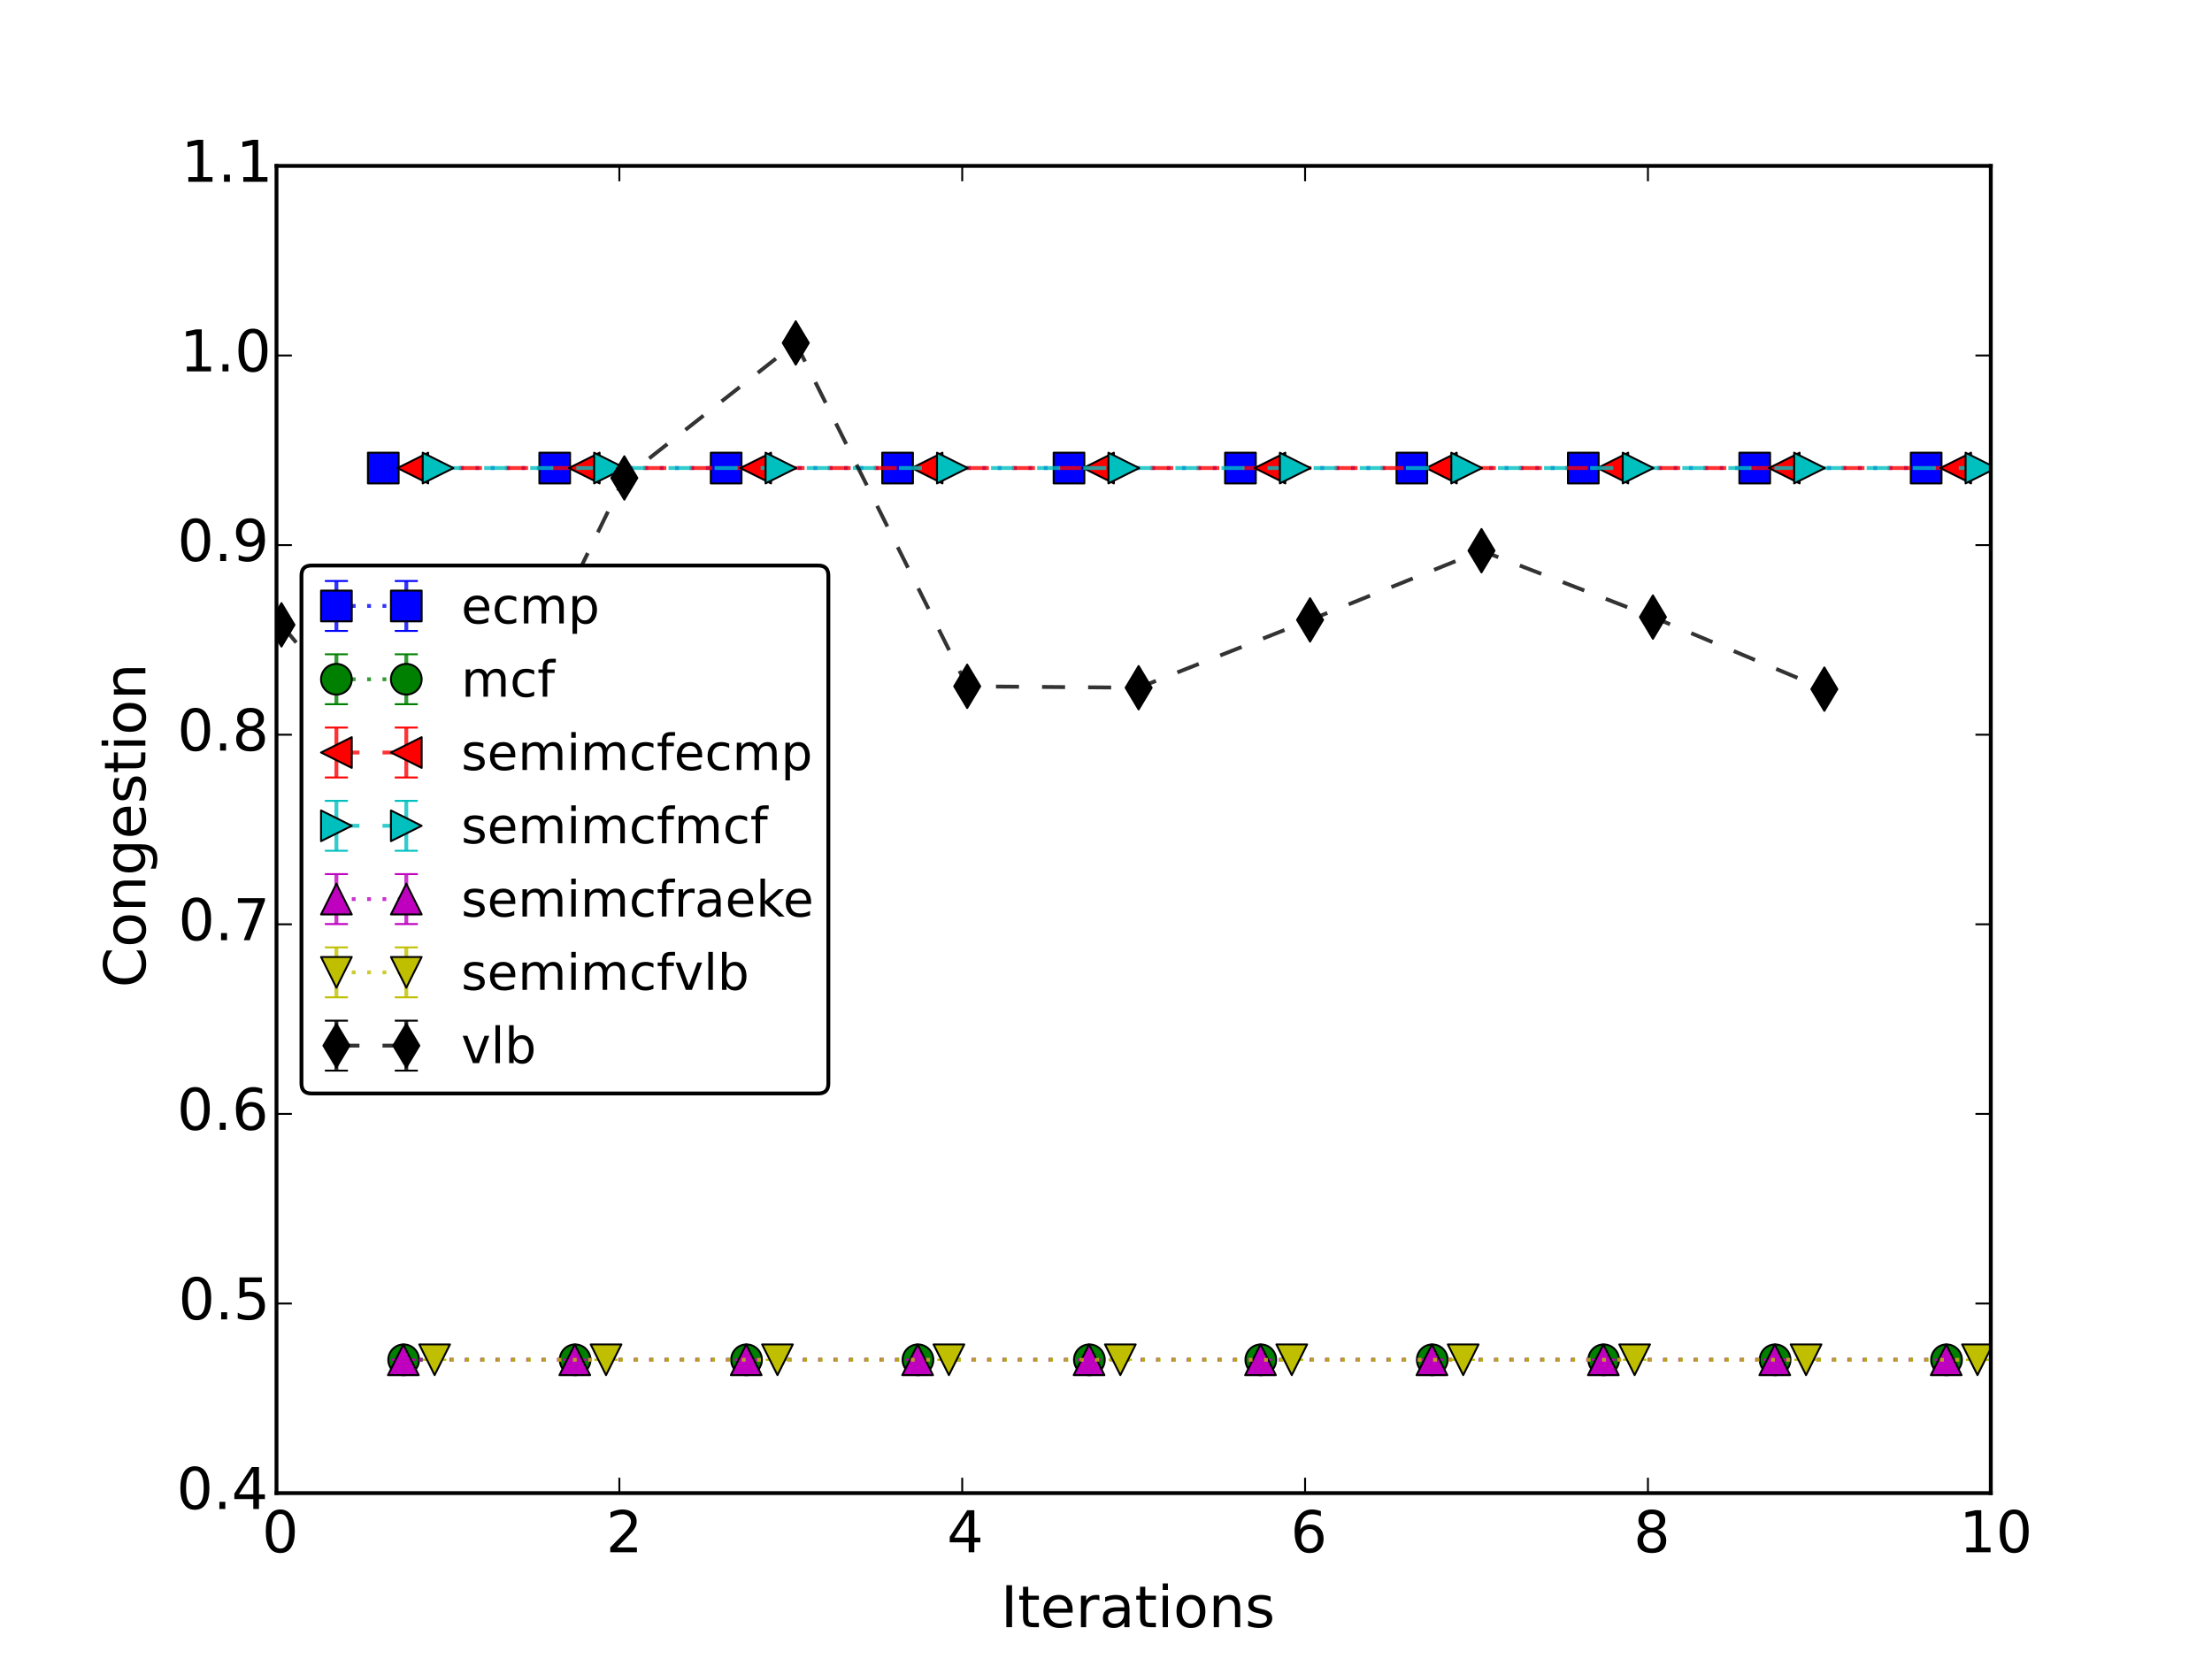 <?xml version="1.0" encoding="utf-8" standalone="no"?>
<!DOCTYPE svg PUBLIC "-//W3C//DTD SVG 1.1//EN"
  "http://www.w3.org/Graphics/SVG/1.1/DTD/svg11.dtd">
<!-- Created with matplotlib (http://matplotlib.org/) -->
<svg height="432pt" version="1.1" viewBox="0 0 576 432" width="576pt" xmlns="http://www.w3.org/2000/svg" xmlns:xlink="http://www.w3.org/1999/xlink">
 <defs>
  <style type="text/css">
*{stroke-linecap:butt;stroke-linejoin:round;}
  </style>
 </defs>
 <g id="figure_1">
  <g id="patch_1">
   <path d="
M0 432
L576 432
L576 0
L0 0
z
" style="fill:#ffffff;"/>
  </g>
  <g id="axes_1">
   <g id="patch_2">
    <path d="
M72 388.8
L518.4 388.8
L518.4 43.2
L72 43.2
z
" style="fill:#ffffff;"/>
   </g>
   <g id="LineCollection_1">
    <path clip-path="url(#p7ff5b81e1d)" d="
M99.806 121.88
L99.806 121.88" style="fill:none;stroke:#0000ff;stroke-opacity:0.8;"/>
    <path clip-path="url(#p7ff5b81e1d)" d="
M144.446 121.88
L144.446 121.88" style="fill:none;stroke:#0000ff;stroke-opacity:0.8;"/>
    <path clip-path="url(#p7ff5b81e1d)" d="
M189.086 121.88
L189.086 121.88" style="fill:none;stroke:#0000ff;stroke-opacity:0.8;"/>
    <path clip-path="url(#p7ff5b81e1d)" d="
M233.726 121.88
L233.726 121.88" style="fill:none;stroke:#0000ff;stroke-opacity:0.8;"/>
    <path clip-path="url(#p7ff5b81e1d)" d="
M278.366 121.88
L278.366 121.88" style="fill:none;stroke:#0000ff;stroke-opacity:0.8;"/>
    <path clip-path="url(#p7ff5b81e1d)" d="
M323.006 121.88
L323.006 121.88" style="fill:none;stroke:#0000ff;stroke-opacity:0.8;"/>
    <path clip-path="url(#p7ff5b81e1d)" d="
M367.646 121.88
L367.646 121.88" style="fill:none;stroke:#0000ff;stroke-opacity:0.8;"/>
    <path clip-path="url(#p7ff5b81e1d)" d="
M412.286 121.88
L412.286 121.88" style="fill:none;stroke:#0000ff;stroke-opacity:0.8;"/>
    <path clip-path="url(#p7ff5b81e1d)" d="
M456.926 121.88
L456.926 121.88" style="fill:none;stroke:#0000ff;stroke-opacity:0.8;"/>
    <path clip-path="url(#p7ff5b81e1d)" d="
M501.566 121.88
L501.566 121.88" style="fill:none;stroke:#0000ff;stroke-opacity:0.8;"/>
   </g>
   <g id="LineCollection_2">
    <path clip-path="url(#p7ff5b81e1d)" d="
M105.113 354.083
L105.113 354.083" style="fill:none;stroke:#008000;stroke-opacity:0.8;"/>
    <path clip-path="url(#p7ff5b81e1d)" d="
M149.753 354.083
L149.753 354.083" style="fill:none;stroke:#008000;stroke-opacity:0.8;"/>
    <path clip-path="url(#p7ff5b81e1d)" d="
M194.393 354.083
L194.393 354.083" style="fill:none;stroke:#008000;stroke-opacity:0.8;"/>
    <path clip-path="url(#p7ff5b81e1d)" d="
M239.033 354.083
L239.033 354.083" style="fill:none;stroke:#008000;stroke-opacity:0.8;"/>
    <path clip-path="url(#p7ff5b81e1d)" d="
M283.673 354.083
L283.673 354.083" style="fill:none;stroke:#008000;stroke-opacity:0.8;"/>
    <path clip-path="url(#p7ff5b81e1d)" d="
M328.313 354.083
L328.313 354.083" style="fill:none;stroke:#008000;stroke-opacity:0.8;"/>
    <path clip-path="url(#p7ff5b81e1d)" d="
M372.953 354.083
L372.953 354.083" style="fill:none;stroke:#008000;stroke-opacity:0.8;"/>
    <path clip-path="url(#p7ff5b81e1d)" d="
M417.593 354.083
L417.593 354.083" style="fill:none;stroke:#008000;stroke-opacity:0.8;"/>
    <path clip-path="url(#p7ff5b81e1d)" d="
M462.233 354.083
L462.233 354.083" style="fill:none;stroke:#008000;stroke-opacity:0.8;"/>
    <path clip-path="url(#p7ff5b81e1d)" d="
M506.873 354.083
L506.873 354.083" style="fill:none;stroke:#008000;stroke-opacity:0.8;"/>
   </g>
   <g id="LineCollection_3">
    <path clip-path="url(#p7ff5b81e1d)" d="
M107.497 121.88
L107.497 121.88" style="fill:none;stroke:#ff0000;stroke-opacity:0.8;"/>
    <path clip-path="url(#p7ff5b81e1d)" d="
M152.137 121.88
L152.137 121.88" style="fill:none;stroke:#ff0000;stroke-opacity:0.8;"/>
    <path clip-path="url(#p7ff5b81e1d)" d="
M196.777 121.88
L196.777 121.88" style="fill:none;stroke:#ff0000;stroke-opacity:0.8;"/>
    <path clip-path="url(#p7ff5b81e1d)" d="
M241.417 121.88
L241.417 121.88" style="fill:none;stroke:#ff0000;stroke-opacity:0.8;"/>
    <path clip-path="url(#p7ff5b81e1d)" d="
M286.057 121.88
L286.057 121.88" style="fill:none;stroke:#ff0000;stroke-opacity:0.8;"/>
    <path clip-path="url(#p7ff5b81e1d)" d="
M330.697 121.88
L330.697 121.88" style="fill:none;stroke:#ff0000;stroke-opacity:0.8;"/>
    <path clip-path="url(#p7ff5b81e1d)" d="
M375.337 121.88
L375.337 121.88" style="fill:none;stroke:#ff0000;stroke-opacity:0.8;"/>
    <path clip-path="url(#p7ff5b81e1d)" d="
M419.977 121.88
L419.977 121.88" style="fill:none;stroke:#ff0000;stroke-opacity:0.8;"/>
    <path clip-path="url(#p7ff5b81e1d)" d="
M464.617 121.88
L464.617 121.88" style="fill:none;stroke:#ff0000;stroke-opacity:0.8;"/>
    <path clip-path="url(#p7ff5b81e1d)" d="
M509.257 121.88
L509.257 121.88" style="fill:none;stroke:#ff0000;stroke-opacity:0.8;"/>
   </g>
   <g id="LineCollection_4">
    <path clip-path="url(#p7ff5b81e1d)" d="
M114.071 121.88
L114.071 121.88" style="fill:none;stroke:#00bfbf;stroke-opacity:0.8;"/>
    <path clip-path="url(#p7ff5b81e1d)" d="
M158.711 121.88
L158.711 121.88" style="fill:none;stroke:#00bfbf;stroke-opacity:0.8;"/>
    <path clip-path="url(#p7ff5b81e1d)" d="
M203.351 121.88
L203.351 121.88" style="fill:none;stroke:#00bfbf;stroke-opacity:0.8;"/>
    <path clip-path="url(#p7ff5b81e1d)" d="
M247.991 121.88
L247.991 121.88" style="fill:none;stroke:#00bfbf;stroke-opacity:0.8;"/>
    <path clip-path="url(#p7ff5b81e1d)" d="
M292.631 121.88
L292.631 121.88" style="fill:none;stroke:#00bfbf;stroke-opacity:0.8;"/>
    <path clip-path="url(#p7ff5b81e1d)" d="
M337.271 121.88
L337.271 121.88" style="fill:none;stroke:#00bfbf;stroke-opacity:0.8;"/>
    <path clip-path="url(#p7ff5b81e1d)" d="
M381.911 121.88
L381.911 121.88" style="fill:none;stroke:#00bfbf;stroke-opacity:0.8;"/>
    <path clip-path="url(#p7ff5b81e1d)" d="
M426.551 121.88
L426.551 121.88" style="fill:none;stroke:#00bfbf;stroke-opacity:0.8;"/>
    <path clip-path="url(#p7ff5b81e1d)" d="
M471.191 121.88
L471.191 121.88" style="fill:none;stroke:#00bfbf;stroke-opacity:0.8;"/>
    <path clip-path="url(#p7ff5b81e1d)" d="
M515.831 121.88
L515.831 121.88" style="fill:none;stroke:#00bfbf;stroke-opacity:0.8;"/>
   </g>
   <g id="LineCollection_5">
    <path clip-path="url(#p7ff5b81e1d)" d="
M105.029 354.083
L105.029 354.083" style="fill:none;stroke:#bf00bf;stroke-opacity:0.8;"/>
    <path clip-path="url(#p7ff5b81e1d)" d="
M149.669 354.083
L149.669 354.083" style="fill:none;stroke:#bf00bf;stroke-opacity:0.8;"/>
    <path clip-path="url(#p7ff5b81e1d)" d="
M194.309 354.083
L194.309 354.083" style="fill:none;stroke:#bf00bf;stroke-opacity:0.8;"/>
    <path clip-path="url(#p7ff5b81e1d)" d="
M238.949 354.083
L238.949 354.083" style="fill:none;stroke:#bf00bf;stroke-opacity:0.8;"/>
    <path clip-path="url(#p7ff5b81e1d)" d="
M283.589 354.083
L283.589 354.083" style="fill:none;stroke:#bf00bf;stroke-opacity:0.8;"/>
    <path clip-path="url(#p7ff5b81e1d)" d="
M328.229 354.083
L328.229 354.083" style="fill:none;stroke:#bf00bf;stroke-opacity:0.8;"/>
    <path clip-path="url(#p7ff5b81e1d)" d="
M372.869 354.083
L372.869 354.083" style="fill:none;stroke:#bf00bf;stroke-opacity:0.8;"/>
    <path clip-path="url(#p7ff5b81e1d)" d="
M417.509 354.083
L417.509 354.083" style="fill:none;stroke:#bf00bf;stroke-opacity:0.8;"/>
    <path clip-path="url(#p7ff5b81e1d)" d="
M462.149 354.083
L462.149 354.083" style="fill:none;stroke:#bf00bf;stroke-opacity:0.8;"/>
    <path clip-path="url(#p7ff5b81e1d)" d="
M506.789 354.083
L506.789 354.083" style="fill:none;stroke:#bf00bf;stroke-opacity:0.8;"/>
   </g>
   <g id="LineCollection_6">
    <path clip-path="url(#p7ff5b81e1d)" d="
M113.173 354.083
L113.173 354.083" style="fill:none;stroke:#bfbf00;stroke-opacity:0.8;"/>
    <path clip-path="url(#p7ff5b81e1d)" d="
M157.813 354.083
L157.813 354.083" style="fill:none;stroke:#bfbf00;stroke-opacity:0.8;"/>
    <path clip-path="url(#p7ff5b81e1d)" d="
M202.453 354.083
L202.453 354.083" style="fill:none;stroke:#bfbf00;stroke-opacity:0.8;"/>
    <path clip-path="url(#p7ff5b81e1d)" d="
M247.093 354.083
L247.093 354.083" style="fill:none;stroke:#bfbf00;stroke-opacity:0.8;"/>
    <path clip-path="url(#p7ff5b81e1d)" d="
M291.733 354.083
L291.733 354.083" style="fill:none;stroke:#bfbf00;stroke-opacity:0.8;"/>
    <path clip-path="url(#p7ff5b81e1d)" d="
M336.373 354.083
L336.373 354.083" style="fill:none;stroke:#bfbf00;stroke-opacity:0.8;"/>
    <path clip-path="url(#p7ff5b81e1d)" d="
M381.013 354.083
L381.013 354.083" style="fill:none;stroke:#bfbf00;stroke-opacity:0.8;"/>
    <path clip-path="url(#p7ff5b81e1d)" d="
M425.653 354.083
L425.653 354.083" style="fill:none;stroke:#bfbf00;stroke-opacity:0.8;"/>
    <path clip-path="url(#p7ff5b81e1d)" d="
M470.293 354.083
L470.293 354.083" style="fill:none;stroke:#bfbf00;stroke-opacity:0.8;"/>
    <path clip-path="url(#p7ff5b81e1d)" d="
M514.933 354.083
L514.933 354.083" style="fill:none;stroke:#bfbf00;stroke-opacity:0.8;"/>
   </g>
   <g id="LineCollection_7">
    <path clip-path="url(#p7ff5b81e1d)" d="
M73.295 162.711
L73.295 162.711" style="fill:none;stroke:#000000;stroke-opacity:0.8;"/>
    <path clip-path="url(#p7ff5b81e1d)" d="
M117.935 216.233
L117.935 216.233" style="fill:none;stroke:#000000;stroke-opacity:0.8;"/>
    <path clip-path="url(#p7ff5b81e1d)" d="
M162.575 124.455
L162.575 124.455" style="fill:none;stroke:#000000;stroke-opacity:0.8;"/>
    <path clip-path="url(#p7ff5b81e1d)" d="
M207.215 89.301
L207.215 89.301" style="fill:none;stroke:#000000;stroke-opacity:0.8;"/>
    <path clip-path="url(#p7ff5b81e1d)" d="
M251.855 178.713
L251.855 178.713" style="fill:none;stroke:#000000;stroke-opacity:0.8;"/>
    <path clip-path="url(#p7ff5b81e1d)" d="
M296.495 179.081
L296.495 179.081" style="fill:none;stroke:#000000;stroke-opacity:0.8;"/>
    <path clip-path="url(#p7ff5b81e1d)" d="
M341.135 161.424
L341.135 161.424" style="fill:none;stroke:#000000;stroke-opacity:0.8;"/>
    <path clip-path="url(#p7ff5b81e1d)" d="
M385.775 143.399
L385.775 143.399" style="fill:none;stroke:#000000;stroke-opacity:0.8;"/>
    <path clip-path="url(#p7ff5b81e1d)" d="
M430.415 160.688
L430.415 160.688" style="fill:none;stroke:#000000;stroke-opacity:0.8;"/>
    <path clip-path="url(#p7ff5b81e1d)" d="
M475.055 179.448
L475.055 179.448" style="fill:none;stroke:#000000;stroke-opacity:0.8;"/>
   </g>
   <g id="line2d_1">
    <defs>
     <path d="
M3 1.83697e-16
L-3 -1.83697e-16" id="m7e34a86f0e" style="stroke:#0000ff;stroke-width:0.5;"/>
    </defs>
    <g clip-path="url(#p7ff5b81e1d)">
     <use style="fill:#0000ff;opacity:0.8;stroke:#0000ff;stroke-width:0.5;" x="99.806" xlink:href="#m7e34a86f0e" y="121.88"/>
     <use style="fill:#0000ff;opacity:0.8;stroke:#0000ff;stroke-width:0.5;" x="144.446" xlink:href="#m7e34a86f0e" y="121.88"/>
     <use style="fill:#0000ff;opacity:0.8;stroke:#0000ff;stroke-width:0.5;" x="189.086" xlink:href="#m7e34a86f0e" y="121.88"/>
     <use style="fill:#0000ff;opacity:0.8;stroke:#0000ff;stroke-width:0.5;" x="233.726" xlink:href="#m7e34a86f0e" y="121.88"/>
     <use style="fill:#0000ff;opacity:0.8;stroke:#0000ff;stroke-width:0.5;" x="278.366" xlink:href="#m7e34a86f0e" y="121.88"/>
     <use style="fill:#0000ff;opacity:0.8;stroke:#0000ff;stroke-width:0.5;" x="323.006" xlink:href="#m7e34a86f0e" y="121.88"/>
     <use style="fill:#0000ff;opacity:0.8;stroke:#0000ff;stroke-width:0.5;" x="367.646" xlink:href="#m7e34a86f0e" y="121.88"/>
     <use style="fill:#0000ff;opacity:0.8;stroke:#0000ff;stroke-width:0.5;" x="412.286" xlink:href="#m7e34a86f0e" y="121.88"/>
     <use style="fill:#0000ff;opacity:0.8;stroke:#0000ff;stroke-width:0.5;" x="456.926" xlink:href="#m7e34a86f0e" y="121.88"/>
     <use style="fill:#0000ff;opacity:0.8;stroke:#0000ff;stroke-width:0.5;" x="501.566" xlink:href="#m7e34a86f0e" y="121.88"/>
    </g>
   </g>
   <g id="line2d_2">
    <g clip-path="url(#p7ff5b81e1d)">
     <use style="fill:#0000ff;opacity:0.8;stroke:#0000ff;stroke-width:0.5;" x="99.806" xlink:href="#m7e34a86f0e" y="121.88"/>
     <use style="fill:#0000ff;opacity:0.8;stroke:#0000ff;stroke-width:0.5;" x="144.446" xlink:href="#m7e34a86f0e" y="121.88"/>
     <use style="fill:#0000ff;opacity:0.8;stroke:#0000ff;stroke-width:0.5;" x="189.086" xlink:href="#m7e34a86f0e" y="121.88"/>
     <use style="fill:#0000ff;opacity:0.8;stroke:#0000ff;stroke-width:0.5;" x="233.726" xlink:href="#m7e34a86f0e" y="121.88"/>
     <use style="fill:#0000ff;opacity:0.8;stroke:#0000ff;stroke-width:0.5;" x="278.366" xlink:href="#m7e34a86f0e" y="121.88"/>
     <use style="fill:#0000ff;opacity:0.8;stroke:#0000ff;stroke-width:0.5;" x="323.006" xlink:href="#m7e34a86f0e" y="121.88"/>
     <use style="fill:#0000ff;opacity:0.8;stroke:#0000ff;stroke-width:0.5;" x="367.646" xlink:href="#m7e34a86f0e" y="121.88"/>
     <use style="fill:#0000ff;opacity:0.8;stroke:#0000ff;stroke-width:0.5;" x="412.286" xlink:href="#m7e34a86f0e" y="121.88"/>
     <use style="fill:#0000ff;opacity:0.8;stroke:#0000ff;stroke-width:0.5;" x="456.926" xlink:href="#m7e34a86f0e" y="121.88"/>
     <use style="fill:#0000ff;opacity:0.8;stroke:#0000ff;stroke-width:0.5;" x="501.566" xlink:href="#m7e34a86f0e" y="121.88"/>
    </g>
   </g>
   <g id="line2d_3">
    <path clip-path="url(#p7ff5b81e1d)" d="
M99.806 121.88
L144.446 121.88
L189.086 121.88
L233.726 121.88
L278.366 121.88
L323.006 121.88
L367.646 121.88
L412.286 121.88
L456.926 121.88
L501.566 121.88" style="fill:none;opacity:0.8;stroke:#0000ff;stroke-dasharray:1,3;stroke-dashoffset:0.0;"/>
    <defs>
     <path d="
M-4 4
L4 4
L4 -4
L-4 -4
z
" id="m9c92c87878" style="stroke:#000000;stroke-linejoin:miter;stroke-width:0.5;"/>
    </defs>
    <g clip-path="url(#p7ff5b81e1d)">
     <use style="fill:#0000ff;opacity:0.8;stroke:#000000;stroke-linejoin:miter;stroke-width:0.5;" x="99.806" xlink:href="#m9c92c87878" y="121.88"/>
     <use style="fill:#0000ff;opacity:0.8;stroke:#000000;stroke-linejoin:miter;stroke-width:0.5;" x="144.446" xlink:href="#m9c92c87878" y="121.88"/>
     <use style="fill:#0000ff;opacity:0.8;stroke:#000000;stroke-linejoin:miter;stroke-width:0.5;" x="189.086" xlink:href="#m9c92c87878" y="121.88"/>
     <use style="fill:#0000ff;opacity:0.8;stroke:#000000;stroke-linejoin:miter;stroke-width:0.5;" x="233.726" xlink:href="#m9c92c87878" y="121.88"/>
     <use style="fill:#0000ff;opacity:0.8;stroke:#000000;stroke-linejoin:miter;stroke-width:0.5;" x="278.366" xlink:href="#m9c92c87878" y="121.88"/>
     <use style="fill:#0000ff;opacity:0.8;stroke:#000000;stroke-linejoin:miter;stroke-width:0.5;" x="323.006" xlink:href="#m9c92c87878" y="121.88"/>
     <use style="fill:#0000ff;opacity:0.8;stroke:#000000;stroke-linejoin:miter;stroke-width:0.5;" x="367.646" xlink:href="#m9c92c87878" y="121.88"/>
     <use style="fill:#0000ff;opacity:0.8;stroke:#000000;stroke-linejoin:miter;stroke-width:0.5;" x="412.286" xlink:href="#m9c92c87878" y="121.88"/>
     <use style="fill:#0000ff;opacity:0.8;stroke:#000000;stroke-linejoin:miter;stroke-width:0.5;" x="456.926" xlink:href="#m9c92c87878" y="121.88"/>
     <use style="fill:#0000ff;opacity:0.8;stroke:#000000;stroke-linejoin:miter;stroke-width:0.5;" x="501.566" xlink:href="#m9c92c87878" y="121.88"/>
    </g>
   </g>
   <g id="line2d_4">
    <defs>
     <path d="
M3 1.83697e-16
L-3 -1.83697e-16" id="mcc9bb5c68e" style="stroke:#008000;stroke-width:0.5;"/>
    </defs>
    <g clip-path="url(#p7ff5b81e1d)">
     <use style="fill:#008000;opacity:0.8;stroke:#008000;stroke-width:0.5;" x="105.113" xlink:href="#mcc9bb5c68e" y="354.083"/>
     <use style="fill:#008000;opacity:0.8;stroke:#008000;stroke-width:0.5;" x="149.753" xlink:href="#mcc9bb5c68e" y="354.083"/>
     <use style="fill:#008000;opacity:0.8;stroke:#008000;stroke-width:0.5;" x="194.393" xlink:href="#mcc9bb5c68e" y="354.083"/>
     <use style="fill:#008000;opacity:0.8;stroke:#008000;stroke-width:0.5;" x="239.033" xlink:href="#mcc9bb5c68e" y="354.083"/>
     <use style="fill:#008000;opacity:0.8;stroke:#008000;stroke-width:0.5;" x="283.673" xlink:href="#mcc9bb5c68e" y="354.083"/>
     <use style="fill:#008000;opacity:0.8;stroke:#008000;stroke-width:0.5;" x="328.313" xlink:href="#mcc9bb5c68e" y="354.083"/>
     <use style="fill:#008000;opacity:0.8;stroke:#008000;stroke-width:0.5;" x="372.953" xlink:href="#mcc9bb5c68e" y="354.083"/>
     <use style="fill:#008000;opacity:0.8;stroke:#008000;stroke-width:0.5;" x="417.593" xlink:href="#mcc9bb5c68e" y="354.083"/>
     <use style="fill:#008000;opacity:0.8;stroke:#008000;stroke-width:0.5;" x="462.233" xlink:href="#mcc9bb5c68e" y="354.083"/>
     <use style="fill:#008000;opacity:0.8;stroke:#008000;stroke-width:0.5;" x="506.873" xlink:href="#mcc9bb5c68e" y="354.083"/>
    </g>
   </g>
   <g id="line2d_5">
    <g clip-path="url(#p7ff5b81e1d)">
     <use style="fill:#008000;opacity:0.8;stroke:#008000;stroke-width:0.5;" x="105.113" xlink:href="#mcc9bb5c68e" y="354.083"/>
     <use style="fill:#008000;opacity:0.8;stroke:#008000;stroke-width:0.5;" x="149.753" xlink:href="#mcc9bb5c68e" y="354.083"/>
     <use style="fill:#008000;opacity:0.8;stroke:#008000;stroke-width:0.5;" x="194.393" xlink:href="#mcc9bb5c68e" y="354.083"/>
     <use style="fill:#008000;opacity:0.8;stroke:#008000;stroke-width:0.5;" x="239.033" xlink:href="#mcc9bb5c68e" y="354.083"/>
     <use style="fill:#008000;opacity:0.8;stroke:#008000;stroke-width:0.5;" x="283.673" xlink:href="#mcc9bb5c68e" y="354.083"/>
     <use style="fill:#008000;opacity:0.8;stroke:#008000;stroke-width:0.5;" x="328.313" xlink:href="#mcc9bb5c68e" y="354.083"/>
     <use style="fill:#008000;opacity:0.8;stroke:#008000;stroke-width:0.5;" x="372.953" xlink:href="#mcc9bb5c68e" y="354.083"/>
     <use style="fill:#008000;opacity:0.8;stroke:#008000;stroke-width:0.5;" x="417.593" xlink:href="#mcc9bb5c68e" y="354.083"/>
     <use style="fill:#008000;opacity:0.8;stroke:#008000;stroke-width:0.5;" x="462.233" xlink:href="#mcc9bb5c68e" y="354.083"/>
     <use style="fill:#008000;opacity:0.8;stroke:#008000;stroke-width:0.5;" x="506.873" xlink:href="#mcc9bb5c68e" y="354.083"/>
    </g>
   </g>
   <g id="line2d_6">
    <path clip-path="url(#p7ff5b81e1d)" d="
M105.113 354.083
L149.753 354.083
L194.393 354.083
L239.033 354.083
L283.673 354.083
L328.313 354.083
L372.953 354.083
L417.593 354.083
L462.233 354.083
L506.873 354.083" style="fill:none;opacity:0.8;stroke:#008000;stroke-dasharray:1,3;stroke-dashoffset:0.0;"/>
    <defs>
     <path d="
M0 4
C1.061 4 2.078 3.579 2.828 2.828
C3.579 2.078 4 1.061 4 0
C4 -1.061 3.579 -2.078 2.828 -2.828
C2.078 -3.579 1.061 -4 0 -4
C-1.061 -4 -2.078 -3.579 -2.828 -2.828
C-3.579 -2.078 -4 -1.061 -4 0
C-4 1.061 -3.579 2.078 -2.828 2.828
C-2.078 3.579 -1.061 4 0 4
z
" id="m27aea1fed0" style="stroke:#000000;stroke-width:0.5;"/>
    </defs>
    <g clip-path="url(#p7ff5b81e1d)">
     <use style="fill:#008000;opacity:0.8;stroke:#000000;stroke-width:0.5;" x="105.113" xlink:href="#m27aea1fed0" y="354.083"/>
     <use style="fill:#008000;opacity:0.8;stroke:#000000;stroke-width:0.5;" x="149.753" xlink:href="#m27aea1fed0" y="354.083"/>
     <use style="fill:#008000;opacity:0.8;stroke:#000000;stroke-width:0.5;" x="194.393" xlink:href="#m27aea1fed0" y="354.083"/>
     <use style="fill:#008000;opacity:0.8;stroke:#000000;stroke-width:0.5;" x="239.033" xlink:href="#m27aea1fed0" y="354.083"/>
     <use style="fill:#008000;opacity:0.8;stroke:#000000;stroke-width:0.5;" x="283.673" xlink:href="#m27aea1fed0" y="354.083"/>
     <use style="fill:#008000;opacity:0.8;stroke:#000000;stroke-width:0.5;" x="328.313" xlink:href="#m27aea1fed0" y="354.083"/>
     <use style="fill:#008000;opacity:0.8;stroke:#000000;stroke-width:0.5;" x="372.953" xlink:href="#m27aea1fed0" y="354.083"/>
     <use style="fill:#008000;opacity:0.8;stroke:#000000;stroke-width:0.5;" x="417.593" xlink:href="#m27aea1fed0" y="354.083"/>
     <use style="fill:#008000;opacity:0.8;stroke:#000000;stroke-width:0.5;" x="462.233" xlink:href="#m27aea1fed0" y="354.083"/>
     <use style="fill:#008000;opacity:0.8;stroke:#000000;stroke-width:0.5;" x="506.873" xlink:href="#m27aea1fed0" y="354.083"/>
    </g>
   </g>
   <g id="line2d_7">
    <defs>
     <path d="
M3 1.83697e-16
L-3 -1.83697e-16" id="m8ce19ad7df" style="stroke:#ff0000;stroke-width:0.5;"/>
    </defs>
    <g clip-path="url(#p7ff5b81e1d)">
     <use style="fill:#ff0000;opacity:0.8;stroke:#ff0000;stroke-width:0.5;" x="107.497" xlink:href="#m8ce19ad7df" y="121.88"/>
     <use style="fill:#ff0000;opacity:0.8;stroke:#ff0000;stroke-width:0.5;" x="152.137" xlink:href="#m8ce19ad7df" y="121.88"/>
     <use style="fill:#ff0000;opacity:0.8;stroke:#ff0000;stroke-width:0.5;" x="196.777" xlink:href="#m8ce19ad7df" y="121.88"/>
     <use style="fill:#ff0000;opacity:0.8;stroke:#ff0000;stroke-width:0.5;" x="241.417" xlink:href="#m8ce19ad7df" y="121.88"/>
     <use style="fill:#ff0000;opacity:0.8;stroke:#ff0000;stroke-width:0.5;" x="286.057" xlink:href="#m8ce19ad7df" y="121.88"/>
     <use style="fill:#ff0000;opacity:0.8;stroke:#ff0000;stroke-width:0.5;" x="330.697" xlink:href="#m8ce19ad7df" y="121.88"/>
     <use style="fill:#ff0000;opacity:0.8;stroke:#ff0000;stroke-width:0.5;" x="375.337" xlink:href="#m8ce19ad7df" y="121.88"/>
     <use style="fill:#ff0000;opacity:0.8;stroke:#ff0000;stroke-width:0.5;" x="419.977" xlink:href="#m8ce19ad7df" y="121.88"/>
     <use style="fill:#ff0000;opacity:0.8;stroke:#ff0000;stroke-width:0.5;" x="464.617" xlink:href="#m8ce19ad7df" y="121.88"/>
     <use style="fill:#ff0000;opacity:0.8;stroke:#ff0000;stroke-width:0.5;" x="509.257" xlink:href="#m8ce19ad7df" y="121.88"/>
    </g>
   </g>
   <g id="line2d_8">
    <g clip-path="url(#p7ff5b81e1d)">
     <use style="fill:#ff0000;opacity:0.8;stroke:#ff0000;stroke-width:0.5;" x="107.497" xlink:href="#m8ce19ad7df" y="121.88"/>
     <use style="fill:#ff0000;opacity:0.8;stroke:#ff0000;stroke-width:0.5;" x="152.137" xlink:href="#m8ce19ad7df" y="121.88"/>
     <use style="fill:#ff0000;opacity:0.8;stroke:#ff0000;stroke-width:0.5;" x="196.777" xlink:href="#m8ce19ad7df" y="121.88"/>
     <use style="fill:#ff0000;opacity:0.8;stroke:#ff0000;stroke-width:0.5;" x="241.417" xlink:href="#m8ce19ad7df" y="121.88"/>
     <use style="fill:#ff0000;opacity:0.8;stroke:#ff0000;stroke-width:0.5;" x="286.057" xlink:href="#m8ce19ad7df" y="121.88"/>
     <use style="fill:#ff0000;opacity:0.8;stroke:#ff0000;stroke-width:0.5;" x="330.697" xlink:href="#m8ce19ad7df" y="121.88"/>
     <use style="fill:#ff0000;opacity:0.8;stroke:#ff0000;stroke-width:0.5;" x="375.337" xlink:href="#m8ce19ad7df" y="121.88"/>
     <use style="fill:#ff0000;opacity:0.8;stroke:#ff0000;stroke-width:0.5;" x="419.977" xlink:href="#m8ce19ad7df" y="121.88"/>
     <use style="fill:#ff0000;opacity:0.8;stroke:#ff0000;stroke-width:0.5;" x="464.617" xlink:href="#m8ce19ad7df" y="121.88"/>
     <use style="fill:#ff0000;opacity:0.8;stroke:#ff0000;stroke-width:0.5;" x="509.257" xlink:href="#m8ce19ad7df" y="121.88"/>
    </g>
   </g>
   <g id="line2d_9">
    <path clip-path="url(#p7ff5b81e1d)" d="
M107.497 121.88
L152.137 121.88
L196.777 121.88
L241.417 121.88
L286.057 121.88
L330.697 121.88
L375.337 121.88
L419.977 121.88
L464.617 121.88
L509.257 121.88" style="fill:none;opacity:0.8;stroke:#ff0000;stroke-dasharray:6,6;stroke-dashoffset:0.0;"/>
    <defs>
     <path d="
M-4 -2.44929e-16
L4 4
L4 -4
z
" id="m91193e0b33" style="stroke:#000000;stroke-linejoin:miter;stroke-width:0.5;"/>
    </defs>
    <g clip-path="url(#p7ff5b81e1d)">
     <use style="fill:#ff0000;opacity:0.8;stroke:#000000;stroke-linejoin:miter;stroke-width:0.5;" x="107.497" xlink:href="#m91193e0b33" y="121.88"/>
     <use style="fill:#ff0000;opacity:0.8;stroke:#000000;stroke-linejoin:miter;stroke-width:0.5;" x="152.137" xlink:href="#m91193e0b33" y="121.88"/>
     <use style="fill:#ff0000;opacity:0.8;stroke:#000000;stroke-linejoin:miter;stroke-width:0.5;" x="196.777" xlink:href="#m91193e0b33" y="121.88"/>
     <use style="fill:#ff0000;opacity:0.8;stroke:#000000;stroke-linejoin:miter;stroke-width:0.5;" x="241.417" xlink:href="#m91193e0b33" y="121.88"/>
     <use style="fill:#ff0000;opacity:0.8;stroke:#000000;stroke-linejoin:miter;stroke-width:0.5;" x="286.057" xlink:href="#m91193e0b33" y="121.88"/>
     <use style="fill:#ff0000;opacity:0.8;stroke:#000000;stroke-linejoin:miter;stroke-width:0.5;" x="330.697" xlink:href="#m91193e0b33" y="121.88"/>
     <use style="fill:#ff0000;opacity:0.8;stroke:#000000;stroke-linejoin:miter;stroke-width:0.5;" x="375.337" xlink:href="#m91193e0b33" y="121.88"/>
     <use style="fill:#ff0000;opacity:0.8;stroke:#000000;stroke-linejoin:miter;stroke-width:0.5;" x="419.977" xlink:href="#m91193e0b33" y="121.88"/>
     <use style="fill:#ff0000;opacity:0.8;stroke:#000000;stroke-linejoin:miter;stroke-width:0.5;" x="464.617" xlink:href="#m91193e0b33" y="121.88"/>
     <use style="fill:#ff0000;opacity:0.8;stroke:#000000;stroke-linejoin:miter;stroke-width:0.5;" x="509.257" xlink:href="#m91193e0b33" y="121.88"/>
    </g>
   </g>
   <g id="line2d_10">
    <defs>
     <path d="
M3 1.83697e-16
L-3 -1.83697e-16" id="m84f23c216e" style="stroke:#00bfbf;stroke-width:0.5;"/>
    </defs>
    <g clip-path="url(#p7ff5b81e1d)">
     <use style="fill:#00bfbf;opacity:0.8;stroke:#00bfbf;stroke-width:0.5;" x="114.071" xlink:href="#m84f23c216e" y="121.88"/>
     <use style="fill:#00bfbf;opacity:0.8;stroke:#00bfbf;stroke-width:0.5;" x="158.711" xlink:href="#m84f23c216e" y="121.88"/>
     <use style="fill:#00bfbf;opacity:0.8;stroke:#00bfbf;stroke-width:0.5;" x="203.351" xlink:href="#m84f23c216e" y="121.88"/>
     <use style="fill:#00bfbf;opacity:0.8;stroke:#00bfbf;stroke-width:0.5;" x="247.991" xlink:href="#m84f23c216e" y="121.88"/>
     <use style="fill:#00bfbf;opacity:0.8;stroke:#00bfbf;stroke-width:0.5;" x="292.631" xlink:href="#m84f23c216e" y="121.88"/>
     <use style="fill:#00bfbf;opacity:0.8;stroke:#00bfbf;stroke-width:0.5;" x="337.271" xlink:href="#m84f23c216e" y="121.88"/>
     <use style="fill:#00bfbf;opacity:0.8;stroke:#00bfbf;stroke-width:0.5;" x="381.911" xlink:href="#m84f23c216e" y="121.88"/>
     <use style="fill:#00bfbf;opacity:0.8;stroke:#00bfbf;stroke-width:0.5;" x="426.551" xlink:href="#m84f23c216e" y="121.88"/>
     <use style="fill:#00bfbf;opacity:0.8;stroke:#00bfbf;stroke-width:0.5;" x="471.191" xlink:href="#m84f23c216e" y="121.88"/>
     <use style="fill:#00bfbf;opacity:0.8;stroke:#00bfbf;stroke-width:0.5;" x="515.831" xlink:href="#m84f23c216e" y="121.88"/>
    </g>
   </g>
   <g id="line2d_11">
    <g clip-path="url(#p7ff5b81e1d)">
     <use style="fill:#00bfbf;opacity:0.8;stroke:#00bfbf;stroke-width:0.5;" x="114.071" xlink:href="#m84f23c216e" y="121.88"/>
     <use style="fill:#00bfbf;opacity:0.8;stroke:#00bfbf;stroke-width:0.5;" x="158.711" xlink:href="#m84f23c216e" y="121.88"/>
     <use style="fill:#00bfbf;opacity:0.8;stroke:#00bfbf;stroke-width:0.5;" x="203.351" xlink:href="#m84f23c216e" y="121.88"/>
     <use style="fill:#00bfbf;opacity:0.8;stroke:#00bfbf;stroke-width:0.5;" x="247.991" xlink:href="#m84f23c216e" y="121.88"/>
     <use style="fill:#00bfbf;opacity:0.8;stroke:#00bfbf;stroke-width:0.5;" x="292.631" xlink:href="#m84f23c216e" y="121.88"/>
     <use style="fill:#00bfbf;opacity:0.8;stroke:#00bfbf;stroke-width:0.5;" x="337.271" xlink:href="#m84f23c216e" y="121.88"/>
     <use style="fill:#00bfbf;opacity:0.8;stroke:#00bfbf;stroke-width:0.5;" x="381.911" xlink:href="#m84f23c216e" y="121.88"/>
     <use style="fill:#00bfbf;opacity:0.8;stroke:#00bfbf;stroke-width:0.5;" x="426.551" xlink:href="#m84f23c216e" y="121.88"/>
     <use style="fill:#00bfbf;opacity:0.8;stroke:#00bfbf;stroke-width:0.5;" x="471.191" xlink:href="#m84f23c216e" y="121.88"/>
     <use style="fill:#00bfbf;opacity:0.8;stroke:#00bfbf;stroke-width:0.5;" x="515.831" xlink:href="#m84f23c216e" y="121.88"/>
    </g>
   </g>
   <g id="line2d_12">
    <path clip-path="url(#p7ff5b81e1d)" d="
M114.071 121.88
L158.711 121.88
L203.351 121.88
L247.991 121.88
L292.631 121.88
L337.271 121.88
L381.911 121.88
L426.551 121.88
L471.191 121.88
L515.831 121.88" style="fill:none;opacity:0.8;stroke:#00bfbf;stroke-dasharray:6,6;stroke-dashoffset:0.0;"/>
    <defs>
     <path d="
M4 7.34788e-16
L-4 -4
L-4 4
z
" id="m9b5c662517" style="stroke:#000000;stroke-linejoin:miter;stroke-width:0.5;"/>
    </defs>
    <g clip-path="url(#p7ff5b81e1d)">
     <use style="fill:#00bfbf;opacity:0.8;stroke:#000000;stroke-linejoin:miter;stroke-width:0.5;" x="114.071" xlink:href="#m9b5c662517" y="121.88"/>
     <use style="fill:#00bfbf;opacity:0.8;stroke:#000000;stroke-linejoin:miter;stroke-width:0.5;" x="158.711" xlink:href="#m9b5c662517" y="121.88"/>
     <use style="fill:#00bfbf;opacity:0.8;stroke:#000000;stroke-linejoin:miter;stroke-width:0.5;" x="203.351" xlink:href="#m9b5c662517" y="121.88"/>
     <use style="fill:#00bfbf;opacity:0.8;stroke:#000000;stroke-linejoin:miter;stroke-width:0.5;" x="247.991" xlink:href="#m9b5c662517" y="121.88"/>
     <use style="fill:#00bfbf;opacity:0.8;stroke:#000000;stroke-linejoin:miter;stroke-width:0.5;" x="292.631" xlink:href="#m9b5c662517" y="121.88"/>
     <use style="fill:#00bfbf;opacity:0.8;stroke:#000000;stroke-linejoin:miter;stroke-width:0.5;" x="337.271" xlink:href="#m9b5c662517" y="121.88"/>
     <use style="fill:#00bfbf;opacity:0.8;stroke:#000000;stroke-linejoin:miter;stroke-width:0.5;" x="381.911" xlink:href="#m9b5c662517" y="121.88"/>
     <use style="fill:#00bfbf;opacity:0.8;stroke:#000000;stroke-linejoin:miter;stroke-width:0.5;" x="426.551" xlink:href="#m9b5c662517" y="121.88"/>
     <use style="fill:#00bfbf;opacity:0.8;stroke:#000000;stroke-linejoin:miter;stroke-width:0.5;" x="471.191" xlink:href="#m9b5c662517" y="121.88"/>
     <use style="fill:#00bfbf;opacity:0.8;stroke:#000000;stroke-linejoin:miter;stroke-width:0.5;" x="515.831" xlink:href="#m9b5c662517" y="121.88"/>
    </g>
   </g>
   <g id="line2d_13">
    <defs>
     <path d="
M3 1.83697e-16
L-3 -1.83697e-16" id="me35f292567" style="stroke:#bf00bf;stroke-width:0.5;"/>
    </defs>
    <g clip-path="url(#p7ff5b81e1d)">
     <use style="fill:#bf00bf;opacity:0.8;stroke:#bf00bf;stroke-width:0.5;" x="105.029" xlink:href="#me35f292567" y="354.083"/>
     <use style="fill:#bf00bf;opacity:0.8;stroke:#bf00bf;stroke-width:0.5;" x="149.669" xlink:href="#me35f292567" y="354.083"/>
     <use style="fill:#bf00bf;opacity:0.8;stroke:#bf00bf;stroke-width:0.5;" x="194.309" xlink:href="#me35f292567" y="354.083"/>
     <use style="fill:#bf00bf;opacity:0.8;stroke:#bf00bf;stroke-width:0.5;" x="238.949" xlink:href="#me35f292567" y="354.083"/>
     <use style="fill:#bf00bf;opacity:0.8;stroke:#bf00bf;stroke-width:0.5;" x="283.589" xlink:href="#me35f292567" y="354.083"/>
     <use style="fill:#bf00bf;opacity:0.8;stroke:#bf00bf;stroke-width:0.5;" x="328.229" xlink:href="#me35f292567" y="354.083"/>
     <use style="fill:#bf00bf;opacity:0.8;stroke:#bf00bf;stroke-width:0.5;" x="372.869" xlink:href="#me35f292567" y="354.083"/>
     <use style="fill:#bf00bf;opacity:0.8;stroke:#bf00bf;stroke-width:0.5;" x="417.509" xlink:href="#me35f292567" y="354.083"/>
     <use style="fill:#bf00bf;opacity:0.8;stroke:#bf00bf;stroke-width:0.5;" x="462.149" xlink:href="#me35f292567" y="354.083"/>
     <use style="fill:#bf00bf;opacity:0.8;stroke:#bf00bf;stroke-width:0.5;" x="506.789" xlink:href="#me35f292567" y="354.083"/>
    </g>
   </g>
   <g id="line2d_14">
    <g clip-path="url(#p7ff5b81e1d)">
     <use style="fill:#bf00bf;opacity:0.8;stroke:#bf00bf;stroke-width:0.5;" x="105.029" xlink:href="#me35f292567" y="354.083"/>
     <use style="fill:#bf00bf;opacity:0.8;stroke:#bf00bf;stroke-width:0.5;" x="149.669" xlink:href="#me35f292567" y="354.083"/>
     <use style="fill:#bf00bf;opacity:0.8;stroke:#bf00bf;stroke-width:0.5;" x="194.309" xlink:href="#me35f292567" y="354.083"/>
     <use style="fill:#bf00bf;opacity:0.8;stroke:#bf00bf;stroke-width:0.5;" x="238.949" xlink:href="#me35f292567" y="354.083"/>
     <use style="fill:#bf00bf;opacity:0.8;stroke:#bf00bf;stroke-width:0.5;" x="283.589" xlink:href="#me35f292567" y="354.083"/>
     <use style="fill:#bf00bf;opacity:0.8;stroke:#bf00bf;stroke-width:0.5;" x="328.229" xlink:href="#me35f292567" y="354.083"/>
     <use style="fill:#bf00bf;opacity:0.8;stroke:#bf00bf;stroke-width:0.5;" x="372.869" xlink:href="#me35f292567" y="354.083"/>
     <use style="fill:#bf00bf;opacity:0.8;stroke:#bf00bf;stroke-width:0.5;" x="417.509" xlink:href="#me35f292567" y="354.083"/>
     <use style="fill:#bf00bf;opacity:0.8;stroke:#bf00bf;stroke-width:0.5;" x="462.149" xlink:href="#me35f292567" y="354.083"/>
     <use style="fill:#bf00bf;opacity:0.8;stroke:#bf00bf;stroke-width:0.5;" x="506.789" xlink:href="#me35f292567" y="354.083"/>
    </g>
   </g>
   <g id="line2d_15">
    <path clip-path="url(#p7ff5b81e1d)" d="
M105.029 354.083
L149.669 354.083
L194.309 354.083
L238.949 354.083
L283.589 354.083
L328.229 354.083
L372.869 354.083
L417.509 354.083
L462.149 354.083
L506.789 354.083" style="fill:none;opacity:0.8;stroke:#bf00bf;stroke-dasharray:1,3;stroke-dashoffset:0.0;"/>
    <defs>
     <path d="
M0 -4
L-4 4
L4 4
z
" id="mbe1f17b484" style="stroke:#000000;stroke-linejoin:miter;stroke-width:0.5;"/>
    </defs>
    <g clip-path="url(#p7ff5b81e1d)">
     <use style="fill:#bf00bf;opacity:0.8;stroke:#000000;stroke-linejoin:miter;stroke-width:0.5;" x="105.029" xlink:href="#mbe1f17b484" y="354.083"/>
     <use style="fill:#bf00bf;opacity:0.8;stroke:#000000;stroke-linejoin:miter;stroke-width:0.5;" x="149.669" xlink:href="#mbe1f17b484" y="354.083"/>
     <use style="fill:#bf00bf;opacity:0.8;stroke:#000000;stroke-linejoin:miter;stroke-width:0.5;" x="194.309" xlink:href="#mbe1f17b484" y="354.083"/>
     <use style="fill:#bf00bf;opacity:0.8;stroke:#000000;stroke-linejoin:miter;stroke-width:0.5;" x="238.949" xlink:href="#mbe1f17b484" y="354.083"/>
     <use style="fill:#bf00bf;opacity:0.8;stroke:#000000;stroke-linejoin:miter;stroke-width:0.5;" x="283.589" xlink:href="#mbe1f17b484" y="354.083"/>
     <use style="fill:#bf00bf;opacity:0.8;stroke:#000000;stroke-linejoin:miter;stroke-width:0.5;" x="328.229" xlink:href="#mbe1f17b484" y="354.083"/>
     <use style="fill:#bf00bf;opacity:0.8;stroke:#000000;stroke-linejoin:miter;stroke-width:0.5;" x="372.869" xlink:href="#mbe1f17b484" y="354.083"/>
     <use style="fill:#bf00bf;opacity:0.8;stroke:#000000;stroke-linejoin:miter;stroke-width:0.5;" x="417.509" xlink:href="#mbe1f17b484" y="354.083"/>
     <use style="fill:#bf00bf;opacity:0.8;stroke:#000000;stroke-linejoin:miter;stroke-width:0.5;" x="462.149" xlink:href="#mbe1f17b484" y="354.083"/>
     <use style="fill:#bf00bf;opacity:0.8;stroke:#000000;stroke-linejoin:miter;stroke-width:0.5;" x="506.789" xlink:href="#mbe1f17b484" y="354.083"/>
    </g>
   </g>
   <g id="line2d_16">
    <defs>
     <path d="
M3 1.83697e-16
L-3 -1.83697e-16" id="m0e0ae0eb0d" style="stroke:#bfbf00;stroke-width:0.5;"/>
    </defs>
    <g clip-path="url(#p7ff5b81e1d)">
     <use style="fill:#bfbf00;opacity:0.8;stroke:#bfbf00;stroke-width:0.5;" x="113.173" xlink:href="#m0e0ae0eb0d" y="354.083"/>
     <use style="fill:#bfbf00;opacity:0.8;stroke:#bfbf00;stroke-width:0.5;" x="157.813" xlink:href="#m0e0ae0eb0d" y="354.083"/>
     <use style="fill:#bfbf00;opacity:0.8;stroke:#bfbf00;stroke-width:0.5;" x="202.453" xlink:href="#m0e0ae0eb0d" y="354.083"/>
     <use style="fill:#bfbf00;opacity:0.8;stroke:#bfbf00;stroke-width:0.5;" x="247.093" xlink:href="#m0e0ae0eb0d" y="354.083"/>
     <use style="fill:#bfbf00;opacity:0.8;stroke:#bfbf00;stroke-width:0.5;" x="291.733" xlink:href="#m0e0ae0eb0d" y="354.083"/>
     <use style="fill:#bfbf00;opacity:0.8;stroke:#bfbf00;stroke-width:0.5;" x="336.373" xlink:href="#m0e0ae0eb0d" y="354.083"/>
     <use style="fill:#bfbf00;opacity:0.8;stroke:#bfbf00;stroke-width:0.5;" x="381.013" xlink:href="#m0e0ae0eb0d" y="354.083"/>
     <use style="fill:#bfbf00;opacity:0.8;stroke:#bfbf00;stroke-width:0.5;" x="425.653" xlink:href="#m0e0ae0eb0d" y="354.083"/>
     <use style="fill:#bfbf00;opacity:0.8;stroke:#bfbf00;stroke-width:0.5;" x="470.293" xlink:href="#m0e0ae0eb0d" y="354.083"/>
     <use style="fill:#bfbf00;opacity:0.8;stroke:#bfbf00;stroke-width:0.5;" x="514.933" xlink:href="#m0e0ae0eb0d" y="354.083"/>
    </g>
   </g>
   <g id="line2d_17">
    <g clip-path="url(#p7ff5b81e1d)">
     <use style="fill:#bfbf00;opacity:0.8;stroke:#bfbf00;stroke-width:0.5;" x="113.173" xlink:href="#m0e0ae0eb0d" y="354.083"/>
     <use style="fill:#bfbf00;opacity:0.8;stroke:#bfbf00;stroke-width:0.5;" x="157.813" xlink:href="#m0e0ae0eb0d" y="354.083"/>
     <use style="fill:#bfbf00;opacity:0.8;stroke:#bfbf00;stroke-width:0.5;" x="202.453" xlink:href="#m0e0ae0eb0d" y="354.083"/>
     <use style="fill:#bfbf00;opacity:0.8;stroke:#bfbf00;stroke-width:0.5;" x="247.093" xlink:href="#m0e0ae0eb0d" y="354.083"/>
     <use style="fill:#bfbf00;opacity:0.8;stroke:#bfbf00;stroke-width:0.5;" x="291.733" xlink:href="#m0e0ae0eb0d" y="354.083"/>
     <use style="fill:#bfbf00;opacity:0.8;stroke:#bfbf00;stroke-width:0.5;" x="336.373" xlink:href="#m0e0ae0eb0d" y="354.083"/>
     <use style="fill:#bfbf00;opacity:0.8;stroke:#bfbf00;stroke-width:0.5;" x="381.013" xlink:href="#m0e0ae0eb0d" y="354.083"/>
     <use style="fill:#bfbf00;opacity:0.8;stroke:#bfbf00;stroke-width:0.5;" x="425.653" xlink:href="#m0e0ae0eb0d" y="354.083"/>
     <use style="fill:#bfbf00;opacity:0.8;stroke:#bfbf00;stroke-width:0.5;" x="470.293" xlink:href="#m0e0ae0eb0d" y="354.083"/>
     <use style="fill:#bfbf00;opacity:0.8;stroke:#bfbf00;stroke-width:0.5;" x="514.933" xlink:href="#m0e0ae0eb0d" y="354.083"/>
    </g>
   </g>
   <g id="line2d_18">
    <path clip-path="url(#p7ff5b81e1d)" d="
M113.173 354.083
L157.813 354.083
L202.453 354.083
L247.093 354.083
L291.733 354.083
L336.373 354.083
L381.013 354.083
L425.653 354.083
L470.293 354.083
L514.933 354.083" style="fill:none;opacity:0.8;stroke:#bfbf00;stroke-dasharray:1,3;stroke-dashoffset:0.0;"/>
    <defs>
     <path d="
M-4.89859e-16 4
L4 -4
L-4 -4
z
" id="m1991cc10d5" style="stroke:#000000;stroke-linejoin:miter;stroke-width:0.5;"/>
    </defs>
    <g clip-path="url(#p7ff5b81e1d)">
     <use style="fill:#bfbf00;opacity:0.8;stroke:#000000;stroke-linejoin:miter;stroke-width:0.5;" x="113.173" xlink:href="#m1991cc10d5" y="354.083"/>
     <use style="fill:#bfbf00;opacity:0.8;stroke:#000000;stroke-linejoin:miter;stroke-width:0.5;" x="157.813" xlink:href="#m1991cc10d5" y="354.083"/>
     <use style="fill:#bfbf00;opacity:0.8;stroke:#000000;stroke-linejoin:miter;stroke-width:0.5;" x="202.453" xlink:href="#m1991cc10d5" y="354.083"/>
     <use style="fill:#bfbf00;opacity:0.8;stroke:#000000;stroke-linejoin:miter;stroke-width:0.5;" x="247.093" xlink:href="#m1991cc10d5" y="354.083"/>
     <use style="fill:#bfbf00;opacity:0.8;stroke:#000000;stroke-linejoin:miter;stroke-width:0.5;" x="291.733" xlink:href="#m1991cc10d5" y="354.083"/>
     <use style="fill:#bfbf00;opacity:0.8;stroke:#000000;stroke-linejoin:miter;stroke-width:0.5;" x="336.373" xlink:href="#m1991cc10d5" y="354.083"/>
     <use style="fill:#bfbf00;opacity:0.8;stroke:#000000;stroke-linejoin:miter;stroke-width:0.5;" x="381.013" xlink:href="#m1991cc10d5" y="354.083"/>
     <use style="fill:#bfbf00;opacity:0.8;stroke:#000000;stroke-linejoin:miter;stroke-width:0.5;" x="425.653" xlink:href="#m1991cc10d5" y="354.083"/>
     <use style="fill:#bfbf00;opacity:0.8;stroke:#000000;stroke-linejoin:miter;stroke-width:0.5;" x="470.293" xlink:href="#m1991cc10d5" y="354.083"/>
     <use style="fill:#bfbf00;opacity:0.8;stroke:#000000;stroke-linejoin:miter;stroke-width:0.5;" x="514.933" xlink:href="#m1991cc10d5" y="354.083"/>
    </g>
   </g>
   <g id="line2d_19">
    <defs>
     <path d="
M3 1.83697e-16
L-3 -1.83697e-16" id="m051b15bd8c" style="stroke:#000000;stroke-width:0.5;"/>
    </defs>
    <g clip-path="url(#p7ff5b81e1d)">
     <use style="opacity:0.8;stroke:#000000;stroke-width:0.5;" x="73.295" xlink:href="#m051b15bd8c" y="162.711"/>
     <use style="opacity:0.8;stroke:#000000;stroke-width:0.5;" x="117.935" xlink:href="#m051b15bd8c" y="216.233"/>
     <use style="opacity:0.8;stroke:#000000;stroke-width:0.5;" x="162.575" xlink:href="#m051b15bd8c" y="124.455"/>
     <use style="opacity:0.8;stroke:#000000;stroke-width:0.5;" x="207.215" xlink:href="#m051b15bd8c" y="89.301"/>
     <use style="opacity:0.8;stroke:#000000;stroke-width:0.5;" x="251.855" xlink:href="#m051b15bd8c" y="178.713"/>
     <use style="opacity:0.8;stroke:#000000;stroke-width:0.5;" x="296.495" xlink:href="#m051b15bd8c" y="179.081"/>
     <use style="opacity:0.8;stroke:#000000;stroke-width:0.5;" x="341.135" xlink:href="#m051b15bd8c" y="161.424"/>
     <use style="opacity:0.8;stroke:#000000;stroke-width:0.5;" x="385.775" xlink:href="#m051b15bd8c" y="143.399"/>
     <use style="opacity:0.8;stroke:#000000;stroke-width:0.5;" x="430.415" xlink:href="#m051b15bd8c" y="160.688"/>
     <use style="opacity:0.8;stroke:#000000;stroke-width:0.5;" x="475.055" xlink:href="#m051b15bd8c" y="179.448"/>
    </g>
   </g>
   <g id="line2d_20">
    <g clip-path="url(#p7ff5b81e1d)">
     <use style="opacity:0.8;stroke:#000000;stroke-width:0.5;" x="73.295" xlink:href="#m051b15bd8c" y="162.711"/>
     <use style="opacity:0.8;stroke:#000000;stroke-width:0.5;" x="117.935" xlink:href="#m051b15bd8c" y="216.233"/>
     <use style="opacity:0.8;stroke:#000000;stroke-width:0.5;" x="162.575" xlink:href="#m051b15bd8c" y="124.455"/>
     <use style="opacity:0.8;stroke:#000000;stroke-width:0.5;" x="207.215" xlink:href="#m051b15bd8c" y="89.301"/>
     <use style="opacity:0.8;stroke:#000000;stroke-width:0.5;" x="251.855" xlink:href="#m051b15bd8c" y="178.713"/>
     <use style="opacity:0.8;stroke:#000000;stroke-width:0.5;" x="296.495" xlink:href="#m051b15bd8c" y="179.081"/>
     <use style="opacity:0.8;stroke:#000000;stroke-width:0.5;" x="341.135" xlink:href="#m051b15bd8c" y="161.424"/>
     <use style="opacity:0.8;stroke:#000000;stroke-width:0.5;" x="385.775" xlink:href="#m051b15bd8c" y="143.399"/>
     <use style="opacity:0.8;stroke:#000000;stroke-width:0.5;" x="430.415" xlink:href="#m051b15bd8c" y="160.688"/>
     <use style="opacity:0.8;stroke:#000000;stroke-width:0.5;" x="475.055" xlink:href="#m051b15bd8c" y="179.448"/>
    </g>
   </g>
   <g id="line2d_21">
    <path clip-path="url(#p7ff5b81e1d)" d="
M73.295 162.711
L117.935 216.233
L162.575 124.455
L207.215 89.301
L251.855 178.713
L296.495 179.081
L341.135 161.424
L385.775 143.399
L430.415 160.688
L475.055 179.448" style="fill:none;opacity:0.8;stroke:#000000;stroke-dasharray:6,6;stroke-dashoffset:0.0;"/>
    <defs>
     <path d="
M-2.66454e-16 5.657
L3.394 0
L1.77636e-16 -5.657
L-3.394 -8.88178e-16
z
" id="m62a462170e" style="stroke:#000000;stroke-linejoin:miter;stroke-width:0.5;"/>
    </defs>
    <g clip-path="url(#p7ff5b81e1d)">
     <use style="opacity:0.8;stroke:#000000;stroke-linejoin:miter;stroke-width:0.5;" x="73.295" xlink:href="#m62a462170e" y="162.711"/>
     <use style="opacity:0.8;stroke:#000000;stroke-linejoin:miter;stroke-width:0.5;" x="117.935" xlink:href="#m62a462170e" y="216.233"/>
     <use style="opacity:0.8;stroke:#000000;stroke-linejoin:miter;stroke-width:0.5;" x="162.575" xlink:href="#m62a462170e" y="124.455"/>
     <use style="opacity:0.8;stroke:#000000;stroke-linejoin:miter;stroke-width:0.5;" x="207.215" xlink:href="#m62a462170e" y="89.301"/>
     <use style="opacity:0.8;stroke:#000000;stroke-linejoin:miter;stroke-width:0.5;" x="251.855" xlink:href="#m62a462170e" y="178.713"/>
     <use style="opacity:0.8;stroke:#000000;stroke-linejoin:miter;stroke-width:0.5;" x="296.495" xlink:href="#m62a462170e" y="179.081"/>
     <use style="opacity:0.8;stroke:#000000;stroke-linejoin:miter;stroke-width:0.5;" x="341.135" xlink:href="#m62a462170e" y="161.424"/>
     <use style="opacity:0.8;stroke:#000000;stroke-linejoin:miter;stroke-width:0.5;" x="385.775" xlink:href="#m62a462170e" y="143.399"/>
     <use style="opacity:0.8;stroke:#000000;stroke-linejoin:miter;stroke-width:0.5;" x="430.415" xlink:href="#m62a462170e" y="160.688"/>
     <use style="opacity:0.8;stroke:#000000;stroke-linejoin:miter;stroke-width:0.5;" x="475.055" xlink:href="#m62a462170e" y="179.448"/>
    </g>
   </g>
   <g id="patch_3">
    <path d="
M72 43.2
L518.4 43.2" style="fill:none;stroke:#000000;stroke-linecap:square;stroke-linejoin:miter;"/>
   </g>
   <g id="patch_4">
    <path d="
M518.4 388.8
L518.4 43.2" style="fill:none;stroke:#000000;stroke-linecap:square;stroke-linejoin:miter;"/>
   </g>
   <g id="patch_5">
    <path d="
M72 388.8
L518.4 388.8" style="fill:none;stroke:#000000;stroke-linecap:square;stroke-linejoin:miter;"/>
   </g>
   <g id="patch_6">
    <path d="
M72 388.8
L72 43.2" style="fill:none;stroke:#000000;stroke-linecap:square;stroke-linejoin:miter;"/>
   </g>
   <g id="matplotlib.axis_1">
    <g id="xtick_1">
     <g id="line2d_22">
      <defs>
       <path d="
M0 0
L0 -4" id="m93b0483c22" style="stroke:#000000;stroke-width:0.5;"/>
      </defs>
      <g>
       <use style="stroke:#000000;stroke-width:0.5;" x="72.0" xlink:href="#m93b0483c22" y="388.8"/>
      </g>
     </g>
     <g id="line2d_23">
      <defs>
       <path d="
M0 0
L0 4" id="m741efc42ff" style="stroke:#000000;stroke-width:0.5;"/>
      </defs>
      <g>
       <use style="stroke:#000000;stroke-width:0.5;" x="72.0" xlink:href="#m741efc42ff" y="43.2"/>
      </g>
     </g>
     <g id="text_1">
      <!-- 0 -->
      <defs>
       <path d="
M31.781 66.406
Q24.172 66.406 20.328 58.906
Q16.5 51.422 16.5 36.375
Q16.5 21.391 20.328 13.891
Q24.172 6.391 31.781 6.391
Q39.453 6.391 43.281 13.891
Q47.125 21.391 47.125 36.375
Q47.125 51.422 43.281 58.906
Q39.453 66.406 31.781 66.406
M31.781 74.219
Q44.047 74.219 50.516 64.516
Q56.984 54.828 56.984 36.375
Q56.984 17.969 50.516 8.266
Q44.047 -1.422 31.781 -1.422
Q19.531 -1.422 13.062 8.266
Q6.594 17.969 6.594 36.375
Q6.594 54.828 13.062 64.516
Q19.531 74.219 31.781 74.219" id="BitstreamVeraSans-Roman-30"/>
      </defs>
      <g transform="translate(68.221 404.198)scale(0.15 -0.15)">
       <use xlink:href="#BitstreamVeraSans-Roman-30"/>
      </g>
     </g>
    </g>
    <g id="xtick_2">
     <g id="line2d_24">
      <g>
       <use style="stroke:#000000;stroke-width:0.5;" x="161.28" xlink:href="#m93b0483c22" y="388.8"/>
      </g>
     </g>
     <g id="line2d_25">
      <g>
       <use style="stroke:#000000;stroke-width:0.5;" x="161.28" xlink:href="#m741efc42ff" y="43.2"/>
      </g>
     </g>
     <g id="text_2">
      <!-- 2 -->
      <defs>
       <path d="
M19.188 8.297
L53.609 8.297
L53.609 0
L7.328 0
L7.328 8.297
Q12.938 14.109 22.625 23.891
Q32.328 33.688 34.812 36.531
Q39.547 41.844 41.422 45.531
Q43.312 49.219 43.312 52.781
Q43.312 58.594 39.234 62.25
Q35.156 65.922 28.609 65.922
Q23.969 65.922 18.812 64.312
Q13.672 62.703 7.812 59.422
L7.812 69.391
Q13.766 71.781 18.938 73
Q24.125 74.219 28.422 74.219
Q39.75 74.219 46.484 68.547
Q53.219 62.891 53.219 53.422
Q53.219 48.922 51.531 44.891
Q49.859 40.875 45.406 35.406
Q44.188 33.984 37.641 27.219
Q31.109 20.453 19.188 8.297" id="BitstreamVeraSans-Roman-32"/>
      </defs>
      <g transform="translate(157.809 404.198)scale(0.15 -0.15)">
       <use xlink:href="#BitstreamVeraSans-Roman-32"/>
      </g>
     </g>
    </g>
    <g id="xtick_3">
     <g id="line2d_26">
      <g>
       <use style="stroke:#000000;stroke-width:0.5;" x="250.56" xlink:href="#m93b0483c22" y="388.8"/>
      </g>
     </g>
     <g id="line2d_27">
      <g>
       <use style="stroke:#000000;stroke-width:0.5;" x="250.56" xlink:href="#m741efc42ff" y="43.2"/>
      </g>
     </g>
     <g id="text_3">
      <!-- 4 -->
      <defs>
       <path d="
M37.797 64.312
L12.891 25.391
L37.797 25.391
z

M35.203 72.906
L47.609 72.906
L47.609 25.391
L58.016 25.391
L58.016 17.188
L47.609 17.188
L47.609 0
L37.797 0
L37.797 17.188
L4.891 17.188
L4.891 26.703
z
" id="BitstreamVeraSans-Roman-34"/>
      </defs>
      <g transform="translate(246.576 404.198)scale(0.15 -0.15)">
       <use xlink:href="#BitstreamVeraSans-Roman-34"/>
      </g>
     </g>
    </g>
    <g id="xtick_4">
     <g id="line2d_28">
      <g>
       <use style="stroke:#000000;stroke-width:0.5;" x="339.84" xlink:href="#m93b0483c22" y="388.8"/>
      </g>
     </g>
     <g id="line2d_29">
      <g>
       <use style="stroke:#000000;stroke-width:0.5;" x="339.84" xlink:href="#m741efc42ff" y="43.2"/>
      </g>
     </g>
     <g id="text_4">
      <!-- 6 -->
      <defs>
       <path d="
M33.016 40.375
Q26.375 40.375 22.484 35.828
Q18.609 31.297 18.609 23.391
Q18.609 15.531 22.484 10.953
Q26.375 6.391 33.016 6.391
Q39.656 6.391 43.531 10.953
Q47.406 15.531 47.406 23.391
Q47.406 31.297 43.531 35.828
Q39.656 40.375 33.016 40.375
M52.594 71.297
L52.594 62.312
Q48.875 64.062 45.094 64.984
Q41.312 65.922 37.594 65.922
Q27.828 65.922 22.672 59.328
Q17.531 52.734 16.797 39.406
Q19.672 43.656 24.016 45.922
Q28.375 48.188 33.594 48.188
Q44.578 48.188 50.953 41.516
Q57.328 34.859 57.328 23.391
Q57.328 12.156 50.688 5.359
Q44.047 -1.422 33.016 -1.422
Q20.359 -1.422 13.672 8.266
Q6.984 17.969 6.984 36.375
Q6.984 53.656 15.188 63.938
Q23.391 74.219 37.203 74.219
Q40.922 74.219 44.703 73.484
Q48.484 72.75 52.594 71.297" id="BitstreamVeraSans-Roman-36"/>
      </defs>
      <g transform="translate(336.064 404.198)scale(0.15 -0.15)">
       <use xlink:href="#BitstreamVeraSans-Roman-36"/>
      </g>
     </g>
    </g>
    <g id="xtick_5">
     <g id="line2d_30">
      <g>
       <use style="stroke:#000000;stroke-width:0.5;" x="429.12" xlink:href="#m93b0483c22" y="388.8"/>
      </g>
     </g>
     <g id="line2d_31">
      <g>
       <use style="stroke:#000000;stroke-width:0.5;" x="429.12" xlink:href="#m741efc42ff" y="43.2"/>
      </g>
     </g>
     <g id="text_5">
      <!-- 8 -->
      <defs>
       <path d="
M31.781 34.625
Q24.75 34.625 20.719 30.859
Q16.703 27.094 16.703 20.516
Q16.703 13.922 20.719 10.156
Q24.75 6.391 31.781 6.391
Q38.812 6.391 42.859 10.172
Q46.922 13.969 46.922 20.516
Q46.922 27.094 42.891 30.859
Q38.875 34.625 31.781 34.625
M21.922 38.812
Q15.578 40.375 12.031 44.719
Q8.5 49.078 8.5 55.328
Q8.5 64.062 14.719 69.141
Q20.953 74.219 31.781 74.219
Q42.672 74.219 48.875 69.141
Q55.078 64.062 55.078 55.328
Q55.078 49.078 51.531 44.719
Q48 40.375 41.703 38.812
Q48.828 37.156 52.797 32.312
Q56.781 27.484 56.781 20.516
Q56.781 9.906 50.312 4.234
Q43.844 -1.422 31.781 -1.422
Q19.734 -1.422 13.25 4.234
Q6.781 9.906 6.781 20.516
Q6.781 27.484 10.781 32.312
Q14.797 37.156 21.922 38.812
M18.312 54.391
Q18.312 48.734 21.844 45.562
Q25.391 42.391 31.781 42.391
Q38.141 42.391 41.719 45.562
Q45.312 48.734 45.312 54.391
Q45.312 60.062 41.719 63.234
Q38.141 66.406 31.781 66.406
Q25.391 66.406 21.844 63.234
Q18.312 60.062 18.312 54.391" id="BitstreamVeraSans-Roman-38"/>
      </defs>
      <g transform="translate(425.37 404.198)scale(0.15 -0.15)">
       <use xlink:href="#BitstreamVeraSans-Roman-38"/>
      </g>
     </g>
    </g>
    <g id="xtick_6">
     <g id="line2d_32">
      <g>
       <use style="stroke:#000000;stroke-width:0.5;" x="518.4" xlink:href="#m93b0483c22" y="388.8"/>
      </g>
     </g>
     <g id="line2d_33">
      <g>
       <use style="stroke:#000000;stroke-width:0.5;" x="518.4" xlink:href="#m741efc42ff" y="43.2"/>
      </g>
     </g>
     <g id="text_6">
      <!-- 10 -->
      <defs>
       <path d="
M12.406 8.297
L28.516 8.297
L28.516 63.922
L10.984 60.406
L10.984 69.391
L28.422 72.906
L38.281 72.906
L38.281 8.297
L54.391 8.297
L54.391 0
L12.406 0
z
" id="BitstreamVeraSans-Roman-31"/>
      </defs>
      <g transform="translate(510.178 404.198)scale(0.15 -0.15)">
       <use xlink:href="#BitstreamVeraSans-Roman-31"/>
       <use x="63.623" xlink:href="#BitstreamVeraSans-Roman-30"/>
      </g>
     </g>
    </g>
    <g id="text_7">
     <!-- Iterations -->
     <defs>
      <path d="
M54.891 33.016
L54.891 0
L45.906 0
L45.906 32.719
Q45.906 40.484 42.875 44.328
Q39.844 48.188 33.797 48.188
Q26.516 48.188 22.312 43.547
Q18.109 38.922 18.109 30.906
L18.109 0
L9.078 0
L9.078 54.688
L18.109 54.688
L18.109 46.188
Q21.344 51.125 25.703 53.562
Q30.078 56 35.797 56
Q45.219 56 50.047 50.172
Q54.891 44.344 54.891 33.016" id="BitstreamVeraSans-Roman-6e"/>
      <path d="
M41.109 46.297
Q39.594 47.172 37.812 47.578
Q36.031 48 33.891 48
Q26.266 48 22.188 43.047
Q18.109 38.094 18.109 28.812
L18.109 0
L9.078 0
L9.078 54.688
L18.109 54.688
L18.109 46.188
Q20.953 51.172 25.484 53.578
Q30.031 56 36.531 56
Q37.453 56 38.578 55.875
Q39.703 55.766 41.062 55.516
z
" id="BitstreamVeraSans-Roman-72"/>
      <path d="
M30.609 48.391
Q23.391 48.391 19.188 42.75
Q14.984 37.109 14.984 27.297
Q14.984 17.484 19.156 11.844
Q23.344 6.203 30.609 6.203
Q37.797 6.203 41.984 11.859
Q46.188 17.531 46.188 27.297
Q46.188 37.016 41.984 42.703
Q37.797 48.391 30.609 48.391
M30.609 56
Q42.328 56 49.016 48.375
Q55.719 40.766 55.719 27.297
Q55.719 13.875 49.016 6.219
Q42.328 -1.422 30.609 -1.422
Q18.844 -1.422 12.172 6.219
Q5.516 13.875 5.516 27.297
Q5.516 40.766 12.172 48.375
Q18.844 56 30.609 56" id="BitstreamVeraSans-Roman-6f"/>
      <path d="
M9.422 54.688
L18.406 54.688
L18.406 0
L9.422 0
z

M9.422 75.984
L18.406 75.984
L18.406 64.594
L9.422 64.594
z
" id="BitstreamVeraSans-Roman-69"/>
      <path d="
M56.203 29.594
L56.203 25.203
L14.891 25.203
Q15.484 15.922 20.484 11.062
Q25.484 6.203 34.422 6.203
Q39.594 6.203 44.453 7.469
Q49.312 8.734 54.109 11.281
L54.109 2.781
Q49.266 0.734 44.188 -0.344
Q39.109 -1.422 33.891 -1.422
Q20.797 -1.422 13.156 6.188
Q5.516 13.812 5.516 26.812
Q5.516 40.234 12.766 48.109
Q20.016 56 32.328 56
Q43.359 56 49.781 48.891
Q56.203 41.797 56.203 29.594
M47.219 32.234
Q47.125 39.594 43.094 43.984
Q39.062 48.391 32.422 48.391
Q24.906 48.391 20.391 44.141
Q15.875 39.891 15.188 32.172
z
" id="BitstreamVeraSans-Roman-65"/>
      <path d="
M18.312 70.219
L18.312 54.688
L36.812 54.688
L36.812 47.703
L18.312 47.703
L18.312 18.016
Q18.312 11.328 20.141 9.422
Q21.969 7.516 27.594 7.516
L36.812 7.516
L36.812 0
L27.594 0
Q17.188 0 13.234 3.875
Q9.281 7.766 9.281 18.016
L9.281 47.703
L2.688 47.703
L2.688 54.688
L9.281 54.688
L9.281 70.219
z
" id="BitstreamVeraSans-Roman-74"/>
      <path d="
M34.281 27.484
Q23.391 27.484 19.188 25
Q14.984 22.516 14.984 16.5
Q14.984 11.719 18.141 8.906
Q21.297 6.109 26.703 6.109
Q34.188 6.109 38.703 11.406
Q43.219 16.703 43.219 25.484
L43.219 27.484
z

M52.203 31.203
L52.203 0
L43.219 0
L43.219 8.297
Q40.141 3.328 35.547 0.953
Q30.953 -1.422 24.312 -1.422
Q15.922 -1.422 10.953 3.297
Q6 8.016 6 15.922
Q6 25.141 12.172 29.828
Q18.359 34.516 30.609 34.516
L43.219 34.516
L43.219 35.406
Q43.219 41.609 39.141 45
Q35.062 48.391 27.688 48.391
Q23 48.391 18.547 47.266
Q14.109 46.141 10.016 43.891
L10.016 52.203
Q14.938 54.109 19.578 55.047
Q24.219 56 28.609 56
Q40.484 56 46.344 49.844
Q52.203 43.703 52.203 31.203" id="BitstreamVeraSans-Roman-61"/>
      <path d="
M44.281 53.078
L44.281 44.578
Q40.484 46.531 36.375 47.5
Q32.281 48.484 27.875 48.484
Q21.188 48.484 17.844 46.438
Q14.5 44.391 14.5 40.281
Q14.5 37.156 16.891 35.375
Q19.281 33.594 26.516 31.984
L29.594 31.297
Q39.156 29.25 43.188 25.516
Q47.219 21.781 47.219 15.094
Q47.219 7.469 41.188 3.016
Q35.156 -1.422 24.609 -1.422
Q20.219 -1.422 15.453 -0.562
Q10.688 0.297 5.422 2
L5.422 11.281
Q10.406 8.688 15.234 7.391
Q20.062 6.109 24.812 6.109
Q31.156 6.109 34.562 8.281
Q37.984 10.453 37.984 14.406
Q37.984 18.062 35.516 20.016
Q33.062 21.969 24.703 23.781
L21.578 24.516
Q13.234 26.266 9.516 29.906
Q5.812 33.547 5.812 39.891
Q5.812 47.609 11.281 51.797
Q16.75 56 26.812 56
Q31.781 56 36.172 55.266
Q40.578 54.547 44.281 53.078" id="BitstreamVeraSans-Roman-73"/>
      <path d="
M9.812 72.906
L19.672 72.906
L19.672 0
L9.812 0
z
" id="BitstreamVeraSans-Roman-49"/>
     </defs>
     <g transform="translate(260.582 423.715)scale(0.15 -0.15)">
      <use xlink:href="#BitstreamVeraSans-Roman-49"/>
      <use x="29.492" xlink:href="#BitstreamVeraSans-Roman-74"/>
      <use x="68.701" xlink:href="#BitstreamVeraSans-Roman-65"/>
      <use x="130.225" xlink:href="#BitstreamVeraSans-Roman-72"/>
      <use x="171.338" xlink:href="#BitstreamVeraSans-Roman-61"/>
      <use x="232.617" xlink:href="#BitstreamVeraSans-Roman-74"/>
      <use x="271.826" xlink:href="#BitstreamVeraSans-Roman-69"/>
      <use x="299.609" xlink:href="#BitstreamVeraSans-Roman-6f"/>
      <use x="360.791" xlink:href="#BitstreamVeraSans-Roman-6e"/>
      <use x="424.17" xlink:href="#BitstreamVeraSans-Roman-73"/>
     </g>
    </g>
   </g>
   <g id="matplotlib.axis_2">
    <g id="ytick_1">
     <g id="line2d_34">
      <defs>
       <path d="
M0 0
L4 0" id="m728421d6d4" style="stroke:#000000;stroke-width:0.5;"/>
      </defs>
      <g>
       <use style="stroke:#000000;stroke-width:0.5;" x="72.0" xlink:href="#m728421d6d4" y="388.8"/>
      </g>
     </g>
     <g id="line2d_35">
      <defs>
       <path d="
M0 0
L-4 0" id="mcb0005524f" style="stroke:#000000;stroke-width:0.5;"/>
      </defs>
      <g>
       <use style="stroke:#000000;stroke-width:0.5;" x="518.4" xlink:href="#mcb0005524f" y="388.8"/>
      </g>
     </g>
     <g id="text_8">
      <!-- 0.4 -->
      <defs>
       <path d="
M10.688 12.406
L21 12.406
L21 0
L10.688 0
z
" id="BitstreamVeraSans-Roman-2e"/>
      </defs>
      <g transform="translate(45.976 392.939)scale(0.15 -0.15)">
       <use xlink:href="#BitstreamVeraSans-Roman-30"/>
       <use x="63.623" xlink:href="#BitstreamVeraSans-Roman-2e"/>
       <use x="95.41" xlink:href="#BitstreamVeraSans-Roman-34"/>
      </g>
     </g>
    </g>
    <g id="ytick_2">
     <g id="line2d_36">
      <g>
       <use style="stroke:#000000;stroke-width:0.5;" x="72.0" xlink:href="#m728421d6d4" y="339.429"/>
      </g>
     </g>
     <g id="line2d_37">
      <g>
       <use style="stroke:#000000;stroke-width:0.5;" x="518.4" xlink:href="#mcb0005524f" y="339.429"/>
      </g>
     </g>
     <g id="text_9">
      <!-- 0.5 -->
      <defs>
       <path d="
M10.797 72.906
L49.516 72.906
L49.516 64.594
L19.828 64.594
L19.828 46.734
Q21.969 47.469 24.109 47.828
Q26.266 48.188 28.422 48.188
Q40.625 48.188 47.75 41.5
Q54.891 34.812 54.891 23.391
Q54.891 11.625 47.562 5.094
Q40.234 -1.422 26.906 -1.422
Q22.312 -1.422 17.547 -0.641
Q12.797 0.141 7.719 1.703
L7.719 11.625
Q12.109 9.234 16.797 8.062
Q21.484 6.891 26.703 6.891
Q35.156 6.891 40.078 11.328
Q45.016 15.766 45.016 23.391
Q45.016 31 40.078 35.438
Q35.156 39.891 26.703 39.891
Q22.75 39.891 18.812 39.016
Q14.891 38.141 10.797 36.281
z
" id="BitstreamVeraSans-Roman-35"/>
      </defs>
      <g transform="translate(46.445 343.568)scale(0.15 -0.15)">
       <use xlink:href="#BitstreamVeraSans-Roman-30"/>
       <use x="63.623" xlink:href="#BitstreamVeraSans-Roman-2e"/>
       <use x="95.41" xlink:href="#BitstreamVeraSans-Roman-35"/>
      </g>
     </g>
    </g>
    <g id="ytick_3">
     <g id="line2d_38">
      <g>
       <use style="stroke:#000000;stroke-width:0.5;" x="72.0" xlink:href="#m728421d6d4" y="290.057"/>
      </g>
     </g>
     <g id="line2d_39">
      <g>
       <use style="stroke:#000000;stroke-width:0.5;" x="518.4" xlink:href="#mcb0005524f" y="290.057"/>
      </g>
     </g>
     <g id="text_10">
      <!-- 0.6 -->
      <g transform="translate(46.079 294.196)scale(0.15 -0.15)">
       <use xlink:href="#BitstreamVeraSans-Roman-30"/>
       <use x="63.623" xlink:href="#BitstreamVeraSans-Roman-2e"/>
       <use x="95.41" xlink:href="#BitstreamVeraSans-Roman-36"/>
      </g>
     </g>
    </g>
    <g id="ytick_4">
     <g id="line2d_40">
      <g>
       <use style="stroke:#000000;stroke-width:0.5;" x="72.0" xlink:href="#m728421d6d4" y="240.686"/>
      </g>
     </g>
     <g id="line2d_41">
      <g>
       <use style="stroke:#000000;stroke-width:0.5;" x="518.4" xlink:href="#mcb0005524f" y="240.686"/>
      </g>
     </g>
     <g id="text_11">
      <!-- 0.7 -->
      <defs>
       <path d="
M8.203 72.906
L55.078 72.906
L55.078 68.703
L28.609 0
L18.312 0
L43.219 64.594
L8.203 64.594
z
" id="BitstreamVeraSans-Roman-37"/>
      </defs>
      <g transform="translate(46.416 244.825)scale(0.15 -0.15)">
       <use xlink:href="#BitstreamVeraSans-Roman-30"/>
       <use x="63.623" xlink:href="#BitstreamVeraSans-Roman-2e"/>
       <use x="95.41" xlink:href="#BitstreamVeraSans-Roman-37"/>
      </g>
     </g>
    </g>
    <g id="ytick_5">
     <g id="line2d_42">
      <g>
       <use style="stroke:#000000;stroke-width:0.5;" x="72.0" xlink:href="#m728421d6d4" y="191.314"/>
      </g>
     </g>
     <g id="line2d_43">
      <g>
       <use style="stroke:#000000;stroke-width:0.5;" x="518.4" xlink:href="#mcb0005524f" y="191.314"/>
      </g>
     </g>
     <g id="text_12">
      <!-- 0.8 -->
      <g transform="translate(46.161 195.453)scale(0.15 -0.15)">
       <use xlink:href="#BitstreamVeraSans-Roman-30"/>
       <use x="63.623" xlink:href="#BitstreamVeraSans-Roman-2e"/>
       <use x="95.41" xlink:href="#BitstreamVeraSans-Roman-38"/>
      </g>
     </g>
    </g>
    <g id="ytick_6">
     <g id="line2d_44">
      <g>
       <use style="stroke:#000000;stroke-width:0.5;" x="72.0" xlink:href="#m728421d6d4" y="141.943"/>
      </g>
     </g>
     <g id="line2d_45">
      <g>
       <use style="stroke:#000000;stroke-width:0.5;" x="518.4" xlink:href="#mcb0005524f" y="141.943"/>
      </g>
     </g>
     <g id="text_13">
      <!-- 0.9 -->
      <defs>
       <path d="
M10.984 1.516
L10.984 10.5
Q14.703 8.734 18.5 7.812
Q22.312 6.891 25.984 6.891
Q35.75 6.891 40.891 13.453
Q46.047 20.016 46.781 33.406
Q43.953 29.203 39.594 26.953
Q35.25 24.703 29.984 24.703
Q19.047 24.703 12.672 31.312
Q6.297 37.938 6.297 49.422
Q6.297 60.641 12.938 67.422
Q19.578 74.219 30.609 74.219
Q43.266 74.219 49.922 64.516
Q56.594 54.828 56.594 36.375
Q56.594 19.141 48.406 8.859
Q40.234 -1.422 26.422 -1.422
Q22.703 -1.422 18.891 -0.688
Q15.094 0.047 10.984 1.516
M30.609 32.422
Q37.25 32.422 41.125 36.953
Q45.016 41.5 45.016 49.422
Q45.016 57.281 41.125 61.844
Q37.25 66.406 30.609 66.406
Q23.969 66.406 20.094 61.844
Q16.219 57.281 16.219 49.422
Q16.219 41.5 20.094 36.953
Q23.969 32.422 30.609 32.422" id="BitstreamVeraSans-Roman-39"/>
      </defs>
      <g transform="translate(46.189 146.082)scale(0.15 -0.15)">
       <use xlink:href="#BitstreamVeraSans-Roman-30"/>
       <use x="63.623" xlink:href="#BitstreamVeraSans-Roman-2e"/>
       <use x="95.41" xlink:href="#BitstreamVeraSans-Roman-39"/>
      </g>
     </g>
    </g>
    <g id="ytick_7">
     <g id="line2d_46">
      <g>
       <use style="stroke:#000000;stroke-width:0.5;" x="72.0" xlink:href="#m728421d6d4" y="92.571"/>
      </g>
     </g>
     <g id="line2d_47">
      <g>
       <use style="stroke:#000000;stroke-width:0.5;" x="518.4" xlink:href="#mcb0005524f" y="92.571"/>
      </g>
     </g>
     <g id="text_14">
      <!-- 1.0 -->
      <g transform="translate(46.789 96.71)scale(0.15 -0.15)">
       <use xlink:href="#BitstreamVeraSans-Roman-31"/>
       <use x="63.623" xlink:href="#BitstreamVeraSans-Roman-2e"/>
       <use x="95.41" xlink:href="#BitstreamVeraSans-Roman-30"/>
      </g>
     </g>
    </g>
    <g id="ytick_8">
     <g id="line2d_48">
      <g>
       <use style="stroke:#000000;stroke-width:0.5;" x="72.0" xlink:href="#m728421d6d4" y="43.2"/>
      </g>
     </g>
     <g id="line2d_49">
      <g>
       <use style="stroke:#000000;stroke-width:0.5;" x="518.4" xlink:href="#mcb0005524f" y="43.2"/>
      </g>
     </g>
     <g id="text_15">
      <!-- 1.1 -->
      <g transform="translate(47.178 47.339)scale(0.15 -0.15)">
       <use xlink:href="#BitstreamVeraSans-Roman-31"/>
       <use x="63.623" xlink:href="#BitstreamVeraSans-Roman-2e"/>
       <use x="95.41" xlink:href="#BitstreamVeraSans-Roman-31"/>
      </g>
     </g>
    </g>
    <g id="text_16">
     <!-- Congestion -->
     <defs>
      <path d="
M45.406 27.984
Q45.406 37.75 41.375 43.109
Q37.359 48.484 30.078 48.484
Q22.859 48.484 18.828 43.109
Q14.797 37.75 14.797 27.984
Q14.797 18.266 18.828 12.891
Q22.859 7.516 30.078 7.516
Q37.359 7.516 41.375 12.891
Q45.406 18.266 45.406 27.984
M54.391 6.781
Q54.391 -7.172 48.188 -13.984
Q42 -20.797 29.203 -20.797
Q24.469 -20.797 20.266 -20.094
Q16.062 -19.391 12.109 -17.922
L12.109 -9.188
Q16.062 -11.328 19.922 -12.344
Q23.781 -13.375 27.781 -13.375
Q36.625 -13.375 41.016 -8.766
Q45.406 -4.156 45.406 5.172
L45.406 9.625
Q42.625 4.781 38.281 2.391
Q33.938 0 27.875 0
Q17.828 0 11.672 7.656
Q5.516 15.328 5.516 27.984
Q5.516 40.672 11.672 48.328
Q17.828 56 27.875 56
Q33.938 56 38.281 53.609
Q42.625 51.219 45.406 46.391
L45.406 54.688
L54.391 54.688
z
" id="BitstreamVeraSans-Roman-67"/>
      <path d="
M64.406 67.281
L64.406 56.891
Q59.422 61.531 53.781 63.812
Q48.141 66.109 41.797 66.109
Q29.297 66.109 22.656 58.469
Q16.016 50.828 16.016 36.375
Q16.016 21.969 22.656 14.328
Q29.297 6.688 41.797 6.688
Q48.141 6.688 53.781 8.984
Q59.422 11.281 64.406 15.922
L64.406 5.609
Q59.234 2.094 53.438 0.328
Q47.656 -1.422 41.219 -1.422
Q24.656 -1.422 15.125 8.703
Q5.609 18.844 5.609 36.375
Q5.609 53.953 15.125 64.078
Q24.656 74.219 41.219 74.219
Q47.75 74.219 53.531 72.484
Q59.328 70.75 64.406 67.281" id="BitstreamVeraSans-Roman-43"/>
     </defs>
     <g transform="translate(37.856 257.171)rotate(-90.0)scale(0.15 -0.15)">
      <use xlink:href="#BitstreamVeraSans-Roman-43"/>
      <use x="69.824" xlink:href="#BitstreamVeraSans-Roman-6f"/>
      <use x="131.006" xlink:href="#BitstreamVeraSans-Roman-6e"/>
      <use x="194.385" xlink:href="#BitstreamVeraSans-Roman-67"/>
      <use x="257.861" xlink:href="#BitstreamVeraSans-Roman-65"/>
      <use x="319.385" xlink:href="#BitstreamVeraSans-Roman-73"/>
      <use x="371.484" xlink:href="#BitstreamVeraSans-Roman-74"/>
      <use x="410.693" xlink:href="#BitstreamVeraSans-Roman-69"/>
      <use x="438.477" xlink:href="#BitstreamVeraSans-Roman-6f"/>
      <use x="499.658" xlink:href="#BitstreamVeraSans-Roman-6e"/>
     </g>
    </g>
   </g>
   <g id="legend_1">
    <g id="patch_7">
     <path d="
M81.1 284.735
L213.101 284.735
Q215.701 284.735 215.701 282.135
L215.701 149.865
Q215.701 147.265 213.101 147.265
L81.1 147.265
Q78.5 147.265 78.5 149.865
L78.5 282.135
Q78.5 284.735 81.1 284.735
z
" style="fill:#ffffff;stroke:#000000;stroke-linejoin:miter;"/>
    </g>
    <g id="LineCollection_8">
     <path d="
M87.6 164.292
L87.6 151.292" style="fill:none;stroke:#0000ff;stroke-opacity:0.8;"/>
     <path d="
M105.8 164.292
L105.8 151.292" style="fill:none;stroke:#0000ff;stroke-opacity:0.8;"/>
    </g>
    <g id="line2d_50">
     <g>
      <use style="fill:#0000ff;opacity:0.8;stroke:#0000ff;stroke-width:0.5;" x="87.6" xlink:href="#m7e34a86f0e" y="164.292"/>
      <use style="fill:#0000ff;opacity:0.8;stroke:#0000ff;stroke-width:0.5;" x="105.8" xlink:href="#m7e34a86f0e" y="164.292"/>
     </g>
    </g>
    <g id="line2d_51">
     <g>
      <use style="fill:#0000ff;opacity:0.8;stroke:#0000ff;stroke-width:0.5;" x="87.6" xlink:href="#m7e34a86f0e" y="151.292"/>
      <use style="fill:#0000ff;opacity:0.8;stroke:#0000ff;stroke-width:0.5;" x="105.8" xlink:href="#m7e34a86f0e" y="151.292"/>
     </g>
    </g>
    <g id="line2d_52">
     <path d="
M87.6 157.792
L105.8 157.792" style="fill:none;opacity:0.8;stroke:#0000ff;stroke-dasharray:1,3;stroke-dashoffset:0.0;"/>
    </g>
    <g id="line2d_53">
     <g>
      <use style="fill:#0000ff;opacity:0.8;stroke:#000000;stroke-linejoin:miter;stroke-width:0.5;" x="87.6" xlink:href="#m9c92c87878" y="157.792"/>
      <use style="fill:#0000ff;opacity:0.8;stroke:#000000;stroke-linejoin:miter;stroke-width:0.5;" x="105.8" xlink:href="#m9c92c87878" y="157.792"/>
     </g>
    </g>
    <g id="text_17">
     <!-- ecmp -->
     <defs>
      <path d="
M52 44.188
Q55.375 50.25 60.062 53.125
Q64.75 56 71.094 56
Q79.641 56 84.281 50.016
Q88.922 44.047 88.922 33.016
L88.922 0
L79.891 0
L79.891 32.719
Q79.891 40.578 77.094 44.375
Q74.312 48.188 68.609 48.188
Q61.625 48.188 57.562 43.547
Q53.516 38.922 53.516 30.906
L53.516 0
L44.484 0
L44.484 32.719
Q44.484 40.625 41.703 44.406
Q38.922 48.188 33.109 48.188
Q26.219 48.188 22.156 43.531
Q18.109 38.875 18.109 30.906
L18.109 0
L9.078 0
L9.078 54.688
L18.109 54.688
L18.109 46.188
Q21.188 51.219 25.484 53.609
Q29.781 56 35.688 56
Q41.656 56 45.828 52.969
Q50 49.953 52 44.188" id="BitstreamVeraSans-Roman-6d"/>
      <path d="
M18.109 8.203
L18.109 -20.797
L9.078 -20.797
L9.078 54.688
L18.109 54.688
L18.109 46.391
Q20.953 51.266 25.266 53.625
Q29.594 56 35.594 56
Q45.562 56 51.781 48.094
Q58.016 40.188 58.016 27.297
Q58.016 14.406 51.781 6.484
Q45.562 -1.422 35.594 -1.422
Q29.594 -1.422 25.266 0.953
Q20.953 3.328 18.109 8.203
M48.688 27.297
Q48.688 37.203 44.609 42.844
Q40.531 48.484 33.406 48.484
Q26.266 48.484 22.188 42.844
Q18.109 37.203 18.109 27.297
Q18.109 17.391 22.188 11.75
Q26.266 6.109 33.406 6.109
Q40.531 6.109 44.609 11.75
Q48.688 17.391 48.688 27.297" id="BitstreamVeraSans-Roman-70"/>
      <path d="
M48.781 52.594
L48.781 44.188
Q44.969 46.297 41.141 47.344
Q37.312 48.391 33.406 48.391
Q24.656 48.391 19.812 42.844
Q14.984 37.312 14.984 27.297
Q14.984 17.281 19.812 11.734
Q24.656 6.203 33.406 6.203
Q37.312 6.203 41.141 7.25
Q44.969 8.297 48.781 10.406
L48.781 2.094
Q45.016 0.344 40.984 -0.531
Q36.969 -1.422 32.422 -1.422
Q20.062 -1.422 12.781 6.344
Q5.516 14.109 5.516 27.297
Q5.516 40.672 12.859 48.328
Q20.219 56 33.016 56
Q37.156 56 41.109 55.141
Q45.062 54.297 48.781 52.594" id="BitstreamVeraSans-Roman-63"/>
     </defs>
     <g transform="translate(120.1 162.343)scale(0.13 -0.13)">
      <use xlink:href="#BitstreamVeraSans-Roman-65"/>
      <use x="61.523" xlink:href="#BitstreamVeraSans-Roman-63"/>
      <use x="116.504" xlink:href="#BitstreamVeraSans-Roman-6d"/>
      <use x="213.916" xlink:href="#BitstreamVeraSans-Roman-70"/>
     </g>
    </g>
    <g id="LineCollection_9">
     <path d="
M87.6 183.374
L87.6 170.374" style="fill:none;stroke:#008000;stroke-opacity:0.8;"/>
     <path d="
M105.8 183.374
L105.8 170.374" style="fill:none;stroke:#008000;stroke-opacity:0.8;"/>
    </g>
    <g id="line2d_54">
     <g>
      <use style="fill:#008000;opacity:0.8;stroke:#008000;stroke-width:0.5;" x="87.6" xlink:href="#mcc9bb5c68e" y="183.374"/>
      <use style="fill:#008000;opacity:0.8;stroke:#008000;stroke-width:0.5;" x="105.8" xlink:href="#mcc9bb5c68e" y="183.374"/>
     </g>
    </g>
    <g id="line2d_55">
     <g>
      <use style="fill:#008000;opacity:0.8;stroke:#008000;stroke-width:0.5;" x="87.6" xlink:href="#mcc9bb5c68e" y="170.374"/>
      <use style="fill:#008000;opacity:0.8;stroke:#008000;stroke-width:0.5;" x="105.8" xlink:href="#mcc9bb5c68e" y="170.374"/>
     </g>
    </g>
    <g id="line2d_56">
     <path d="
M87.6 176.874
L105.8 176.874" style="fill:none;opacity:0.8;stroke:#008000;stroke-dasharray:1,3;stroke-dashoffset:0.0;"/>
    </g>
    <g id="line2d_57">
     <g>
      <use style="fill:#008000;opacity:0.8;stroke:#000000;stroke-width:0.5;" x="87.6" xlink:href="#m27aea1fed0" y="176.874"/>
      <use style="fill:#008000;opacity:0.8;stroke:#000000;stroke-width:0.5;" x="105.8" xlink:href="#m27aea1fed0" y="176.874"/>
     </g>
    </g>
    <g id="text_18">
     <!-- mcf -->
     <defs>
      <path d="
M37.109 75.984
L37.109 68.5
L28.516 68.5
Q23.688 68.5 21.797 66.547
Q19.922 64.594 19.922 59.516
L19.922 54.688
L34.719 54.688
L34.719 47.703
L19.922 47.703
L19.922 0
L10.891 0
L10.891 47.703
L2.297 47.703
L2.297 54.688
L10.891 54.688
L10.891 58.5
Q10.891 67.625 15.141 71.797
Q19.391 75.984 28.609 75.984
z
" id="BitstreamVeraSans-Roman-66"/>
     </defs>
     <g transform="translate(120.1 181.424)scale(0.13 -0.13)">
      <use xlink:href="#BitstreamVeraSans-Roman-6d"/>
      <use x="97.412" xlink:href="#BitstreamVeraSans-Roman-63"/>
      <use x="152.393" xlink:href="#BitstreamVeraSans-Roman-66"/>
     </g>
    </g>
    <g id="LineCollection_10">
     <path d="
M87.6 202.456
L87.6 189.456" style="fill:none;stroke:#ff0000;stroke-opacity:0.8;"/>
     <path d="
M105.8 202.456
L105.8 189.456" style="fill:none;stroke:#ff0000;stroke-opacity:0.8;"/>
    </g>
    <g id="line2d_58">
     <g>
      <use style="fill:#ff0000;opacity:0.8;stroke:#ff0000;stroke-width:0.5;" x="87.6" xlink:href="#m8ce19ad7df" y="202.456"/>
      <use style="fill:#ff0000;opacity:0.8;stroke:#ff0000;stroke-width:0.5;" x="105.8" xlink:href="#m8ce19ad7df" y="202.456"/>
     </g>
    </g>
    <g id="line2d_59">
     <g>
      <use style="fill:#ff0000;opacity:0.8;stroke:#ff0000;stroke-width:0.5;" x="87.6" xlink:href="#m8ce19ad7df" y="189.456"/>
      <use style="fill:#ff0000;opacity:0.8;stroke:#ff0000;stroke-width:0.5;" x="105.8" xlink:href="#m8ce19ad7df" y="189.456"/>
     </g>
    </g>
    <g id="line2d_60">
     <path d="
M87.6 195.956
L105.8 195.956" style="fill:none;opacity:0.8;stroke:#ff0000;stroke-dasharray:6,6;stroke-dashoffset:0.0;"/>
    </g>
    <g id="line2d_61">
     <g>
      <use style="fill:#ff0000;opacity:0.8;stroke:#000000;stroke-linejoin:miter;stroke-width:0.5;" x="87.6" xlink:href="#m91193e0b33" y="195.956"/>
      <use style="fill:#ff0000;opacity:0.8;stroke:#000000;stroke-linejoin:miter;stroke-width:0.5;" x="105.8" xlink:href="#m91193e0b33" y="195.956"/>
     </g>
    </g>
    <g id="text_19">
     <!-- semimcfecmp -->
     <g transform="translate(120.1 200.506)scale(0.13 -0.13)">
      <use xlink:href="#BitstreamVeraSans-Roman-73"/>
      <use x="52.1" xlink:href="#BitstreamVeraSans-Roman-65"/>
      <use x="113.623" xlink:href="#BitstreamVeraSans-Roman-6d"/>
      <use x="211.035" xlink:href="#BitstreamVeraSans-Roman-69"/>
      <use x="238.818" xlink:href="#BitstreamVeraSans-Roman-6d"/>
      <use x="336.23" xlink:href="#BitstreamVeraSans-Roman-63"/>
      <use x="391.211" xlink:href="#BitstreamVeraSans-Roman-66"/>
      <use x="426.416" xlink:href="#BitstreamVeraSans-Roman-65"/>
      <use x="487.939" xlink:href="#BitstreamVeraSans-Roman-63"/>
      <use x="542.92" xlink:href="#BitstreamVeraSans-Roman-6d"/>
      <use x="640.332" xlink:href="#BitstreamVeraSans-Roman-70"/>
     </g>
    </g>
    <g id="LineCollection_11">
     <path d="
M87.6 221.537
L87.6 208.537" style="fill:none;stroke:#00bfbf;stroke-opacity:0.8;"/>
     <path d="
M105.8 221.537
L105.8 208.537" style="fill:none;stroke:#00bfbf;stroke-opacity:0.8;"/>
    </g>
    <g id="line2d_62">
     <g>
      <use style="fill:#00bfbf;opacity:0.8;stroke:#00bfbf;stroke-width:0.5;" x="87.6" xlink:href="#m84f23c216e" y="221.537"/>
      <use style="fill:#00bfbf;opacity:0.8;stroke:#00bfbf;stroke-width:0.5;" x="105.8" xlink:href="#m84f23c216e" y="221.537"/>
     </g>
    </g>
    <g id="line2d_63">
     <g>
      <use style="fill:#00bfbf;opacity:0.8;stroke:#00bfbf;stroke-width:0.5;" x="87.6" xlink:href="#m84f23c216e" y="208.537"/>
      <use style="fill:#00bfbf;opacity:0.8;stroke:#00bfbf;stroke-width:0.5;" x="105.8" xlink:href="#m84f23c216e" y="208.537"/>
     </g>
    </g>
    <g id="line2d_64">
     <path d="
M87.6 215.037
L105.8 215.037" style="fill:none;opacity:0.8;stroke:#00bfbf;stroke-dasharray:6,6;stroke-dashoffset:0.0;"/>
    </g>
    <g id="line2d_65">
     <g>
      <use style="fill:#00bfbf;opacity:0.8;stroke:#000000;stroke-linejoin:miter;stroke-width:0.5;" x="87.6" xlink:href="#m9b5c662517" y="215.037"/>
      <use style="fill:#00bfbf;opacity:0.8;stroke:#000000;stroke-linejoin:miter;stroke-width:0.5;" x="105.8" xlink:href="#m9b5c662517" y="215.037"/>
     </g>
    </g>
    <g id="text_20">
     <!-- semimcfmcf -->
     <g transform="translate(120.1 219.587)scale(0.13 -0.13)">
      <use xlink:href="#BitstreamVeraSans-Roman-73"/>
      <use x="52.1" xlink:href="#BitstreamVeraSans-Roman-65"/>
      <use x="113.623" xlink:href="#BitstreamVeraSans-Roman-6d"/>
      <use x="211.035" xlink:href="#BitstreamVeraSans-Roman-69"/>
      <use x="238.818" xlink:href="#BitstreamVeraSans-Roman-6d"/>
      <use x="336.23" xlink:href="#BitstreamVeraSans-Roman-63"/>
      <use x="391.211" xlink:href="#BitstreamVeraSans-Roman-66"/>
      <use x="426.416" xlink:href="#BitstreamVeraSans-Roman-6d"/>
      <use x="523.828" xlink:href="#BitstreamVeraSans-Roman-63"/>
      <use x="578.809" xlink:href="#BitstreamVeraSans-Roman-66"/>
     </g>
    </g>
    <g id="LineCollection_12">
     <path d="
M87.6 240.619
L87.6 227.619" style="fill:none;stroke:#bf00bf;stroke-opacity:0.8;"/>
     <path d="
M105.8 240.619
L105.8 227.619" style="fill:none;stroke:#bf00bf;stroke-opacity:0.8;"/>
    </g>
    <g id="line2d_66">
     <g>
      <use style="fill:#bf00bf;opacity:0.8;stroke:#bf00bf;stroke-width:0.5;" x="87.6" xlink:href="#me35f292567" y="240.619"/>
      <use style="fill:#bf00bf;opacity:0.8;stroke:#bf00bf;stroke-width:0.5;" x="105.8" xlink:href="#me35f292567" y="240.619"/>
     </g>
    </g>
    <g id="line2d_67">
     <g>
      <use style="fill:#bf00bf;opacity:0.8;stroke:#bf00bf;stroke-width:0.5;" x="87.6" xlink:href="#me35f292567" y="227.619"/>
      <use style="fill:#bf00bf;opacity:0.8;stroke:#bf00bf;stroke-width:0.5;" x="105.8" xlink:href="#me35f292567" y="227.619"/>
     </g>
    </g>
    <g id="line2d_68">
     <path d="
M87.6 234.119
L105.8 234.119" style="fill:none;opacity:0.8;stroke:#bf00bf;stroke-dasharray:1,3;stroke-dashoffset:0.0;"/>
    </g>
    <g id="line2d_69">
     <g>
      <use style="fill:#bf00bf;opacity:0.8;stroke:#000000;stroke-linejoin:miter;stroke-width:0.5;" x="87.6" xlink:href="#mbe1f17b484" y="234.119"/>
      <use style="fill:#bf00bf;opacity:0.8;stroke:#000000;stroke-linejoin:miter;stroke-width:0.5;" x="105.8" xlink:href="#mbe1f17b484" y="234.119"/>
     </g>
    </g>
    <g id="text_21">
     <!-- semimcfraeke -->
     <defs>
      <path d="
M9.078 75.984
L18.109 75.984
L18.109 31.109
L44.922 54.688
L56.391 54.688
L27.391 29.109
L57.625 0
L45.906 0
L18.109 26.703
L18.109 0
L9.078 0
z
" id="BitstreamVeraSans-Roman-6b"/>
     </defs>
     <g transform="translate(120.1 238.669)scale(0.13 -0.13)">
      <use xlink:href="#BitstreamVeraSans-Roman-73"/>
      <use x="52.1" xlink:href="#BitstreamVeraSans-Roman-65"/>
      <use x="113.623" xlink:href="#BitstreamVeraSans-Roman-6d"/>
      <use x="211.035" xlink:href="#BitstreamVeraSans-Roman-69"/>
      <use x="238.818" xlink:href="#BitstreamVeraSans-Roman-6d"/>
      <use x="336.23" xlink:href="#BitstreamVeraSans-Roman-63"/>
      <use x="391.211" xlink:href="#BitstreamVeraSans-Roman-66"/>
      <use x="426.416" xlink:href="#BitstreamVeraSans-Roman-72"/>
      <use x="467.529" xlink:href="#BitstreamVeraSans-Roman-61"/>
      <use x="528.809" xlink:href="#BitstreamVeraSans-Roman-65"/>
      <use x="590.332" xlink:href="#BitstreamVeraSans-Roman-6b"/>
      <use x="644.617" xlink:href="#BitstreamVeraSans-Roman-65"/>
     </g>
    </g>
    <g id="LineCollection_13">
     <path d="
M87.6 259.7
L87.6 246.7" style="fill:none;stroke:#bfbf00;stroke-opacity:0.8;"/>
     <path d="
M105.8 259.7
L105.8 246.7" style="fill:none;stroke:#bfbf00;stroke-opacity:0.8;"/>
    </g>
    <g id="line2d_70">
     <g>
      <use style="fill:#bfbf00;opacity:0.8;stroke:#bfbf00;stroke-width:0.5;" x="87.6" xlink:href="#m0e0ae0eb0d" y="259.7"/>
      <use style="fill:#bfbf00;opacity:0.8;stroke:#bfbf00;stroke-width:0.5;" x="105.8" xlink:href="#m0e0ae0eb0d" y="259.7"/>
     </g>
    </g>
    <g id="line2d_71">
     <g>
      <use style="fill:#bfbf00;opacity:0.8;stroke:#bfbf00;stroke-width:0.5;" x="87.6" xlink:href="#m0e0ae0eb0d" y="246.7"/>
      <use style="fill:#bfbf00;opacity:0.8;stroke:#bfbf00;stroke-width:0.5;" x="105.8" xlink:href="#m0e0ae0eb0d" y="246.7"/>
     </g>
    </g>
    <g id="line2d_72">
     <path d="
M87.6 253.2
L105.8 253.2" style="fill:none;opacity:0.8;stroke:#bfbf00;stroke-dasharray:1,3;stroke-dashoffset:0.0;"/>
    </g>
    <g id="line2d_73">
     <g>
      <use style="fill:#bfbf00;opacity:0.8;stroke:#000000;stroke-linejoin:miter;stroke-width:0.5;" x="87.6" xlink:href="#m1991cc10d5" y="253.2"/>
      <use style="fill:#bfbf00;opacity:0.8;stroke:#000000;stroke-linejoin:miter;stroke-width:0.5;" x="105.8" xlink:href="#m1991cc10d5" y="253.2"/>
     </g>
    </g>
    <g id="text_22">
     <!-- semimcfvlb -->
     <defs>
      <path d="
M2.984 54.688
L12.5 54.688
L29.594 8.797
L46.688 54.688
L56.203 54.688
L35.688 0
L23.484 0
z
" id="BitstreamVeraSans-Roman-76"/>
      <path d="
M9.422 75.984
L18.406 75.984
L18.406 0
L9.422 0
z
" id="BitstreamVeraSans-Roman-6c"/>
      <path d="
M48.688 27.297
Q48.688 37.203 44.609 42.844
Q40.531 48.484 33.406 48.484
Q26.266 48.484 22.188 42.844
Q18.109 37.203 18.109 27.297
Q18.109 17.391 22.188 11.75
Q26.266 6.109 33.406 6.109
Q40.531 6.109 44.609 11.75
Q48.688 17.391 48.688 27.297
M18.109 46.391
Q20.953 51.266 25.266 53.625
Q29.594 56 35.594 56
Q45.562 56 51.781 48.094
Q58.016 40.188 58.016 27.297
Q58.016 14.406 51.781 6.484
Q45.562 -1.422 35.594 -1.422
Q29.594 -1.422 25.266 0.953
Q20.953 3.328 18.109 8.203
L18.109 0
L9.078 0
L9.078 75.984
L18.109 75.984
z
" id="BitstreamVeraSans-Roman-62"/>
     </defs>
     <g transform="translate(120.1 257.75)scale(0.13 -0.13)">
      <use xlink:href="#BitstreamVeraSans-Roman-73"/>
      <use x="52.1" xlink:href="#BitstreamVeraSans-Roman-65"/>
      <use x="113.623" xlink:href="#BitstreamVeraSans-Roman-6d"/>
      <use x="211.035" xlink:href="#BitstreamVeraSans-Roman-69"/>
      <use x="238.818" xlink:href="#BitstreamVeraSans-Roman-6d"/>
      <use x="336.23" xlink:href="#BitstreamVeraSans-Roman-63"/>
      <use x="391.211" xlink:href="#BitstreamVeraSans-Roman-66"/>
      <use x="426.416" xlink:href="#BitstreamVeraSans-Roman-76"/>
      <use x="485.596" xlink:href="#BitstreamVeraSans-Roman-6c"/>
      <use x="513.379" xlink:href="#BitstreamVeraSans-Roman-62"/>
     </g>
    </g>
    <g id="LineCollection_14">
     <path d="
M87.6 278.782
L87.6 265.782" style="fill:none;stroke:#000000;stroke-opacity:0.8;"/>
     <path d="
M105.8 278.782
L105.8 265.782" style="fill:none;stroke:#000000;stroke-opacity:0.8;"/>
    </g>
    <g id="line2d_74">
     <g>
      <use style="opacity:0.8;stroke:#000000;stroke-width:0.5;" x="87.6" xlink:href="#m051b15bd8c" y="278.782"/>
      <use style="opacity:0.8;stroke:#000000;stroke-width:0.5;" x="105.8" xlink:href="#m051b15bd8c" y="278.782"/>
     </g>
    </g>
    <g id="line2d_75">
     <g>
      <use style="opacity:0.8;stroke:#000000;stroke-width:0.5;" x="87.6" xlink:href="#m051b15bd8c" y="265.782"/>
      <use style="opacity:0.8;stroke:#000000;stroke-width:0.5;" x="105.8" xlink:href="#m051b15bd8c" y="265.782"/>
     </g>
    </g>
    <g id="line2d_76">
     <path d="
M87.6 272.282
L105.8 272.282" style="fill:none;opacity:0.8;stroke:#000000;stroke-dasharray:6,6;stroke-dashoffset:0.0;"/>
    </g>
    <g id="line2d_77">
     <g>
      <use style="opacity:0.8;stroke:#000000;stroke-linejoin:miter;stroke-width:0.5;" x="87.6" xlink:href="#m62a462170e" y="272.282"/>
      <use style="opacity:0.8;stroke:#000000;stroke-linejoin:miter;stroke-width:0.5;" x="105.8" xlink:href="#m62a462170e" y="272.282"/>
     </g>
    </g>
    <g id="text_23">
     <!-- vlb -->
     <g transform="translate(120.1 276.832)scale(0.13 -0.13)">
      <use xlink:href="#BitstreamVeraSans-Roman-76"/>
      <use x="59.18" xlink:href="#BitstreamVeraSans-Roman-6c"/>
      <use x="86.963" xlink:href="#BitstreamVeraSans-Roman-62"/>
     </g>
    </g>
   </g>
  </g>
 </g>
 <defs>
  <clipPath id="p7ff5b81e1d">
   <rect height="345.6" width="446.4" x="72.0" y="43.2"/>
  </clipPath>
 </defs>
</svg>
